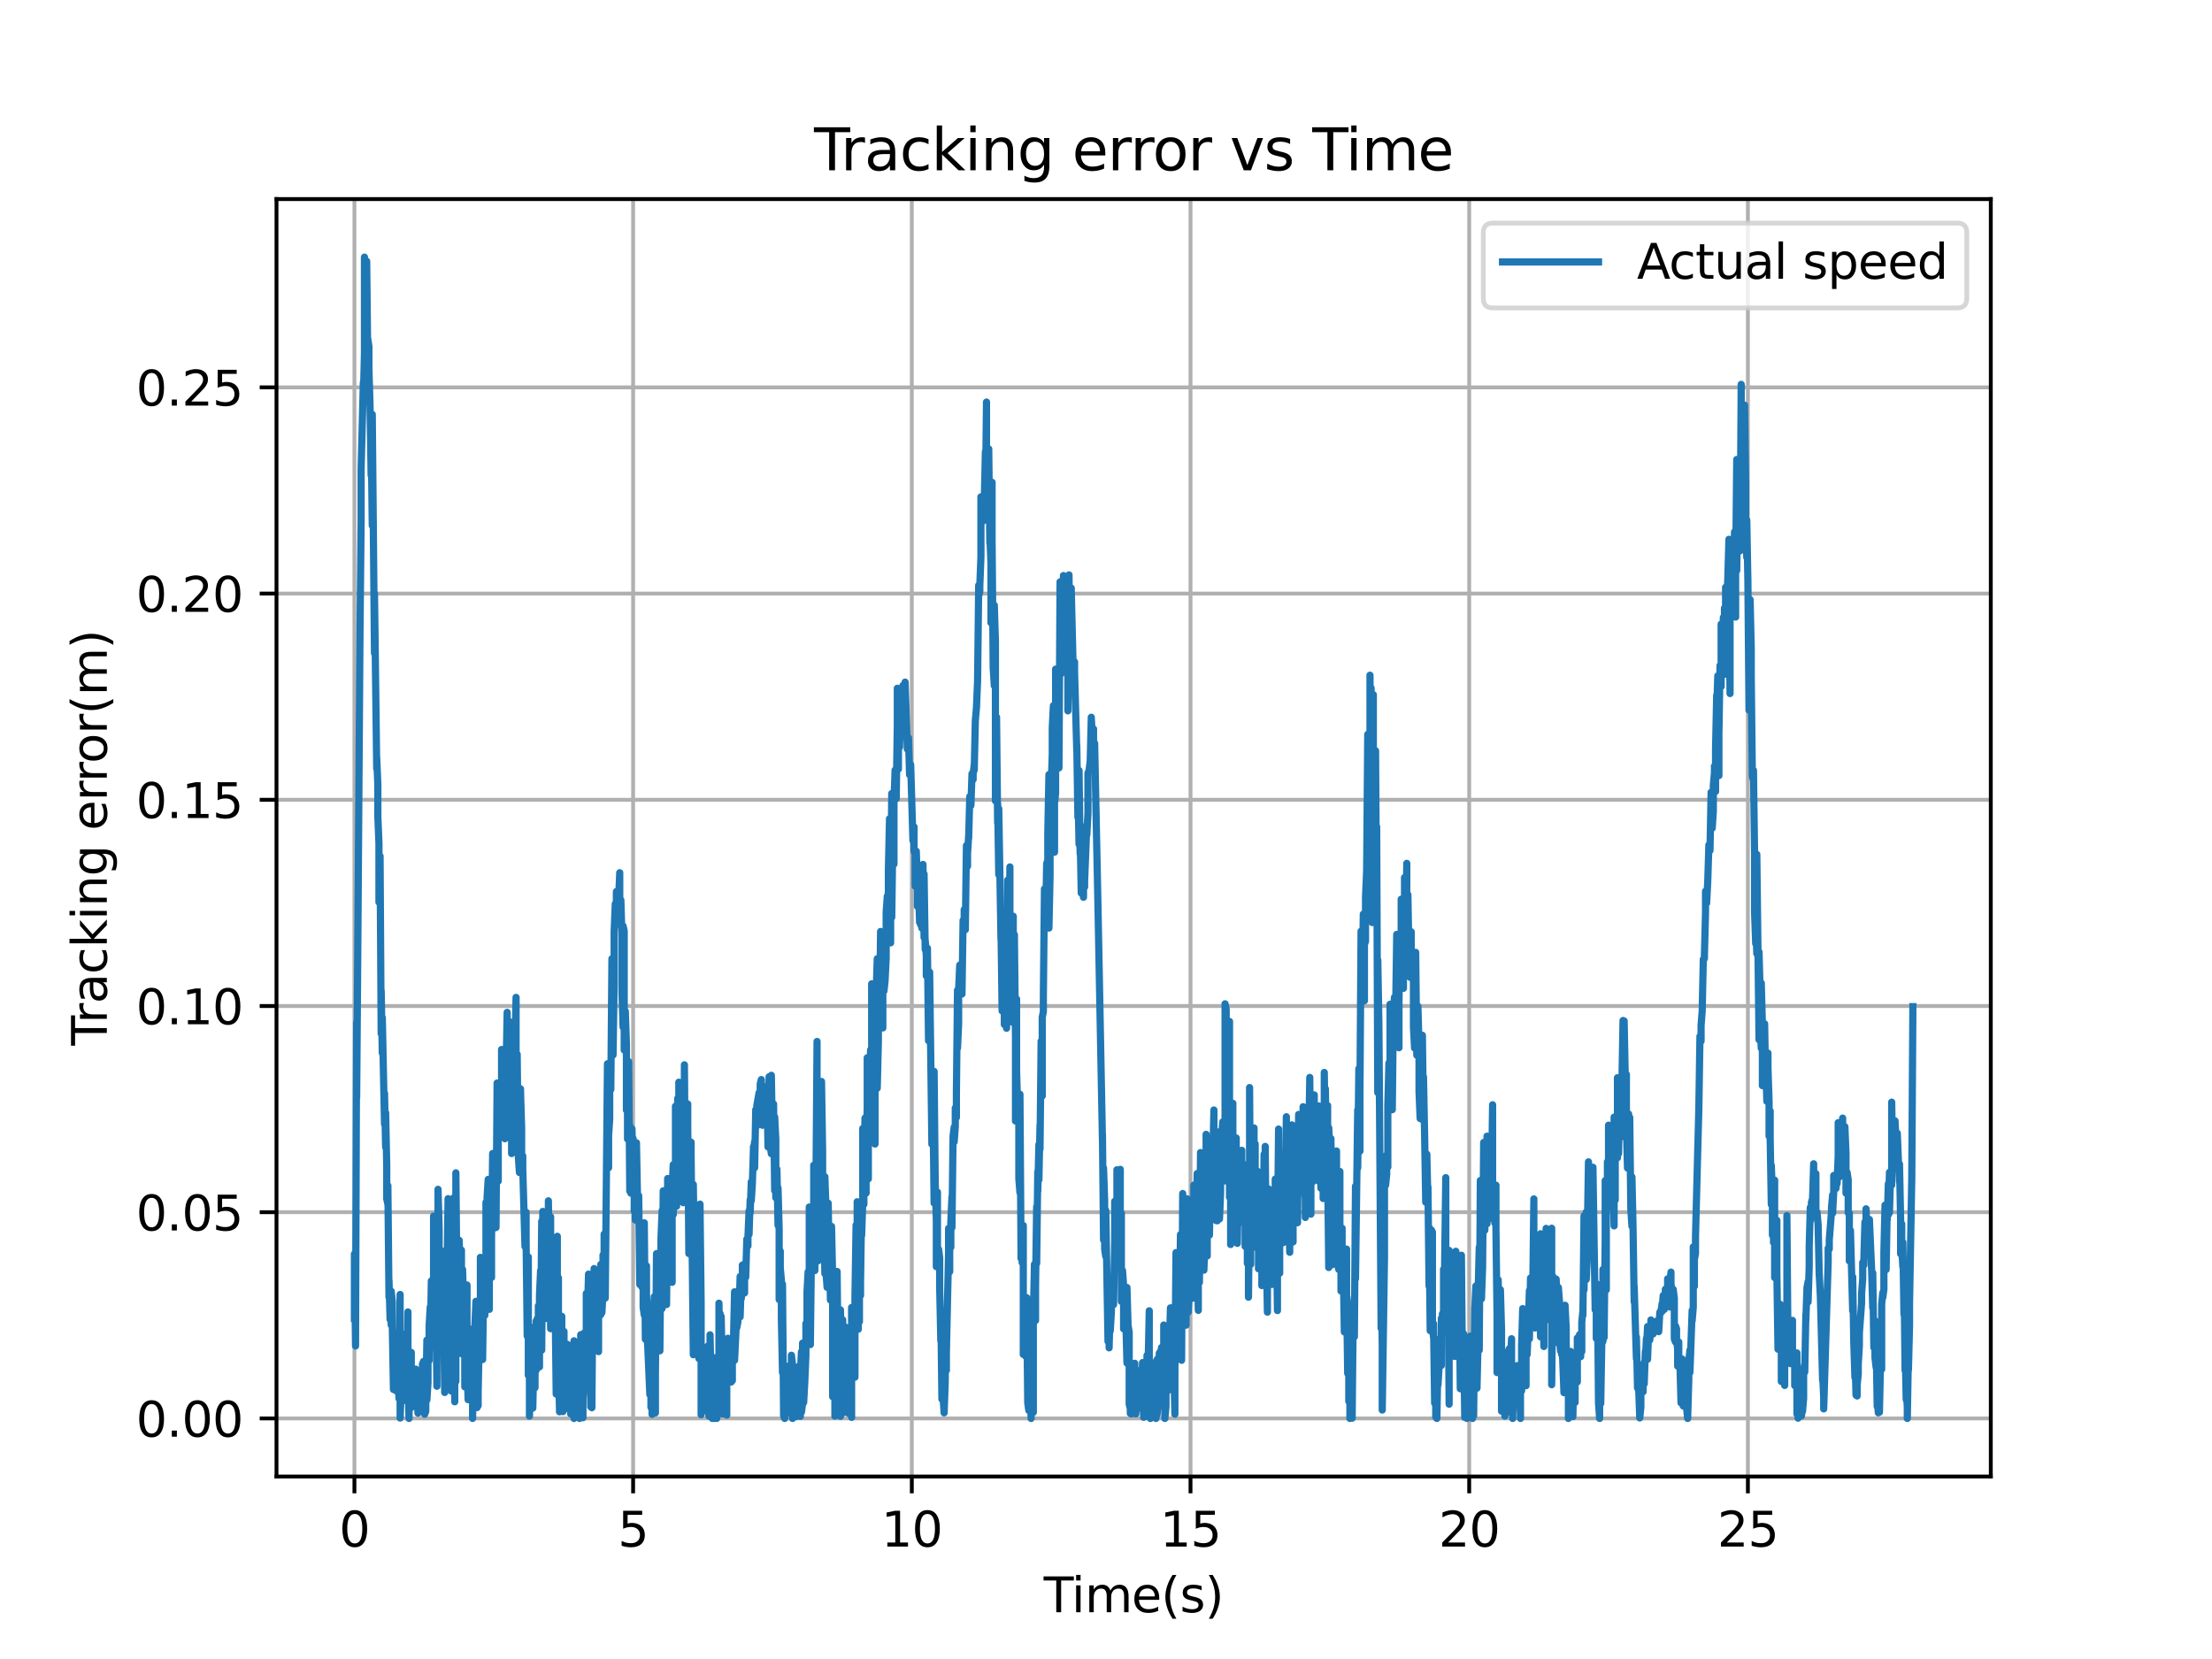 <?xml version="1.0" encoding="utf-8" standalone="no"?>
<!DOCTYPE svg PUBLIC "-//W3C//DTD SVG 1.1//EN"
  "http://www.w3.org/Graphics/SVG/1.1/DTD/svg11.dtd">
<svg xmlns:xlink="http://www.w3.org/1999/xlink" width="460.8pt" height="345.6pt" viewBox="0 0 460.8 345.6" xmlns="http://www.w3.org/2000/svg" version="1.1">
 <defs>
  <style type="text/css">*{stroke-linejoin: round; stroke-linecap: butt}</style>
 </defs>
 <g id="figure_1">
  <g id="patch_1">
   <path d="M 0 345.6 
L 460.8 345.6 
L 460.8 0 
L 0 0 
z
" style="fill: #ffffff"/>
  </g>
  <g id="axes_1">
   <g id="patch_2">
    <path d="M 57.6 307.584 
L 414.72 307.584 
L 414.72 41.472 
L 57.6 41.472 
z
" style="fill: #ffffff"/>
   </g>
   <g id="matplotlib.axis_1">
    <g id="xtick_1">
     <g id="line2d_1">
      <path d="M 73.833 307.584 
L 73.833 41.472 
" clip-path="url(#p2b2d1d8f16)" style="fill: none; stroke: #b0b0b0; stroke-width: 0.8; stroke-linecap: square"/>
     </g>
     <g id="line2d_2">
      <defs>
       <path id="m51b842b9bd" d="M 0 0 
L 0 3.5 
" style="stroke: #000000; stroke-width: 0.8"/>
      </defs>
      <g>
       <use xlink:href="#m51b842b9bd" x="73.833" y="307.584" style="stroke: #000000; stroke-width: 0.8"/>
      </g>
     </g>
     <g id="text_1">
      <!-- 0 -->
      <g transform="translate(70.651 322.182) scale(0.1 -0.1)">
       <defs>
        <path id="DejaVuSans-30" d="M 2034 4250 
Q 1547 4250 1301 3770 
Q 1056 3291 1056 2328 
Q 1056 1369 1301 889 
Q 1547 409 2034 409 
Q 2525 409 2770 889 
Q 3016 1369 3016 2328 
Q 3016 3291 2770 3770 
Q 2525 4250 2034 4250 
z
M 2034 4750 
Q 2819 4750 3233 4129 
Q 3647 3509 3647 2328 
Q 3647 1150 3233 529 
Q 2819 -91 2034 -91 
Q 1250 -91 836 529 
Q 422 1150 422 2328 
Q 422 3509 836 4129 
Q 1250 4750 2034 4750 
z
" transform="scale(0.016)"/>
       </defs>
       <use xlink:href="#DejaVuSans-30"/>
      </g>
     </g>
    </g>
    <g id="xtick_2">
     <g id="line2d_3">
      <path d="M 131.89 307.584 
L 131.89 41.472 
" clip-path="url(#p2b2d1d8f16)" style="fill: none; stroke: #b0b0b0; stroke-width: 0.8; stroke-linecap: square"/>
     </g>
     <g id="line2d_4">
      <g>
       <use xlink:href="#m51b842b9bd" x="131.89" y="307.584" style="stroke: #000000; stroke-width: 0.8"/>
      </g>
     </g>
     <g id="text_2">
      <!-- 5 -->
      <g transform="translate(128.708 322.182) scale(0.1 -0.1)">
       <defs>
        <path id="DejaVuSans-35" d="M 691 4666 
L 3169 4666 
L 3169 4134 
L 1269 4134 
L 1269 2991 
Q 1406 3038 1543 3061 
Q 1681 3084 1819 3084 
Q 2600 3084 3056 2656 
Q 3513 2228 3513 1497 
Q 3513 744 3044 326 
Q 2575 -91 1722 -91 
Q 1428 -91 1123 -41 
Q 819 9 494 109 
L 494 744 
Q 775 591 1075 516 
Q 1375 441 1709 441 
Q 2250 441 2565 725 
Q 2881 1009 2881 1497 
Q 2881 1984 2565 2268 
Q 2250 2553 1709 2553 
Q 1456 2553 1204 2497 
Q 953 2441 691 2322 
L 691 4666 
z
" transform="scale(0.016)"/>
       </defs>
       <use xlink:href="#DejaVuSans-35"/>
      </g>
     </g>
    </g>
    <g id="xtick_3">
     <g id="line2d_5">
      <path d="M 189.947 307.584 
L 189.947 41.472 
" clip-path="url(#p2b2d1d8f16)" style="fill: none; stroke: #b0b0b0; stroke-width: 0.8; stroke-linecap: square"/>
     </g>
     <g id="line2d_6">
      <g>
       <use xlink:href="#m51b842b9bd" x="189.947" y="307.584" style="stroke: #000000; stroke-width: 0.8"/>
      </g>
     </g>
     <g id="text_3">
      <!-- 10 -->
      <g transform="translate(183.584 322.182) scale(0.1 -0.1)">
       <defs>
        <path id="DejaVuSans-31" d="M 794 531 
L 1825 531 
L 1825 4091 
L 703 3866 
L 703 4441 
L 1819 4666 
L 2450 4666 
L 2450 531 
L 3481 531 
L 3481 0 
L 794 0 
L 794 531 
z
" transform="scale(0.016)"/>
       </defs>
       <use xlink:href="#DejaVuSans-31"/>
       <use xlink:href="#DejaVuSans-30" x="63.623"/>
      </g>
     </g>
    </g>
    <g id="xtick_4">
     <g id="line2d_7">
      <path d="M 248.004 307.584 
L 248.004 41.472 
" clip-path="url(#p2b2d1d8f16)" style="fill: none; stroke: #b0b0b0; stroke-width: 0.8; stroke-linecap: square"/>
     </g>
     <g id="line2d_8">
      <g>
       <use xlink:href="#m51b842b9bd" x="248.004" y="307.584" style="stroke: #000000; stroke-width: 0.8"/>
      </g>
     </g>
     <g id="text_4">
      <!-- 15 -->
      <g transform="translate(241.641 322.182) scale(0.1 -0.1)">
       <use xlink:href="#DejaVuSans-31"/>
       <use xlink:href="#DejaVuSans-35" x="63.623"/>
      </g>
     </g>
    </g>
    <g id="xtick_5">
     <g id="line2d_9">
      <path d="M 306.061 307.584 
L 306.061 41.472 
" clip-path="url(#p2b2d1d8f16)" style="fill: none; stroke: #b0b0b0; stroke-width: 0.8; stroke-linecap: square"/>
     </g>
     <g id="line2d_10">
      <g>
       <use xlink:href="#m51b842b9bd" x="306.061" y="307.584" style="stroke: #000000; stroke-width: 0.8"/>
      </g>
     </g>
     <g id="text_5">
      <!-- 20 -->
      <g transform="translate(299.698 322.182) scale(0.1 -0.1)">
       <defs>
        <path id="DejaVuSans-32" d="M 1228 531 
L 3431 531 
L 3431 0 
L 469 0 
L 469 531 
Q 828 903 1448 1529 
Q 2069 2156 2228 2338 
Q 2531 2678 2651 2914 
Q 2772 3150 2772 3378 
Q 2772 3750 2511 3984 
Q 2250 4219 1831 4219 
Q 1534 4219 1204 4116 
Q 875 4013 500 3803 
L 500 4441 
Q 881 4594 1212 4672 
Q 1544 4750 1819 4750 
Q 2544 4750 2975 4387 
Q 3406 4025 3406 3419 
Q 3406 3131 3298 2873 
Q 3191 2616 2906 2266 
Q 2828 2175 2409 1742 
Q 1991 1309 1228 531 
z
" transform="scale(0.016)"/>
       </defs>
       <use xlink:href="#DejaVuSans-32"/>
       <use xlink:href="#DejaVuSans-30" x="63.623"/>
      </g>
     </g>
    </g>
    <g id="xtick_6">
     <g id="line2d_11">
      <path d="M 364.118 307.584 
L 364.118 41.472 
" clip-path="url(#p2b2d1d8f16)" style="fill: none; stroke: #b0b0b0; stroke-width: 0.8; stroke-linecap: square"/>
     </g>
     <g id="line2d_12">
      <g>
       <use xlink:href="#m51b842b9bd" x="364.118" y="307.584" style="stroke: #000000; stroke-width: 0.8"/>
      </g>
     </g>
     <g id="text_6">
      <!-- 25 -->
      <g transform="translate(357.755 322.182) scale(0.1 -0.1)">
       <use xlink:href="#DejaVuSans-32"/>
       <use xlink:href="#DejaVuSans-35" x="63.623"/>
      </g>
     </g>
    </g>
    <g id="text_7">
     <!-- Time(s) -->
     <g transform="translate(217.42 335.861) scale(0.1 -0.1)">
      <defs>
       <path id="DejaVuSans-54" d="M -19 4666 
L 3928 4666 
L 3928 4134 
L 2272 4134 
L 2272 0 
L 1638 0 
L 1638 4134 
L -19 4134 
L -19 4666 
z
" transform="scale(0.016)"/>
       <path id="DejaVuSans-69" d="M 603 3500 
L 1178 3500 
L 1178 0 
L 603 0 
L 603 3500 
z
M 603 4863 
L 1178 4863 
L 1178 4134 
L 603 4134 
L 603 4863 
z
" transform="scale(0.016)"/>
       <path id="DejaVuSans-6d" d="M 3328 2828 
Q 3544 3216 3844 3400 
Q 4144 3584 4550 3584 
Q 5097 3584 5394 3201 
Q 5691 2819 5691 2113 
L 5691 0 
L 5113 0 
L 5113 2094 
Q 5113 2597 4934 2840 
Q 4756 3084 4391 3084 
Q 3944 3084 3684 2787 
Q 3425 2491 3425 1978 
L 3425 0 
L 2847 0 
L 2847 2094 
Q 2847 2600 2669 2842 
Q 2491 3084 2119 3084 
Q 1678 3084 1418 2786 
Q 1159 2488 1159 1978 
L 1159 0 
L 581 0 
L 581 3500 
L 1159 3500 
L 1159 2956 
Q 1356 3278 1631 3431 
Q 1906 3584 2284 3584 
Q 2666 3584 2933 3390 
Q 3200 3197 3328 2828 
z
" transform="scale(0.016)"/>
       <path id="DejaVuSans-65" d="M 3597 1894 
L 3597 1613 
L 953 1613 
Q 991 1019 1311 708 
Q 1631 397 2203 397 
Q 2534 397 2845 478 
Q 3156 559 3463 722 
L 3463 178 
Q 3153 47 2828 -22 
Q 2503 -91 2169 -91 
Q 1331 -91 842 396 
Q 353 884 353 1716 
Q 353 2575 817 3079 
Q 1281 3584 2069 3584 
Q 2775 3584 3186 3129 
Q 3597 2675 3597 1894 
z
M 3022 2063 
Q 3016 2534 2758 2815 
Q 2500 3097 2075 3097 
Q 1594 3097 1305 2825 
Q 1016 2553 972 2059 
L 3022 2063 
z
" transform="scale(0.016)"/>
       <path id="DejaVuSans-28" d="M 1984 4856 
Q 1566 4138 1362 3434 
Q 1159 2731 1159 2009 
Q 1159 1288 1364 580 
Q 1569 -128 1984 -844 
L 1484 -844 
Q 1016 -109 783 600 
Q 550 1309 550 2009 
Q 550 2706 781 3412 
Q 1013 4119 1484 4856 
L 1984 4856 
z
" transform="scale(0.016)"/>
       <path id="DejaVuSans-73" d="M 2834 3397 
L 2834 2853 
Q 2591 2978 2328 3040 
Q 2066 3103 1784 3103 
Q 1356 3103 1142 2972 
Q 928 2841 928 2578 
Q 928 2378 1081 2264 
Q 1234 2150 1697 2047 
L 1894 2003 
Q 2506 1872 2764 1633 
Q 3022 1394 3022 966 
Q 3022 478 2636 193 
Q 2250 -91 1575 -91 
Q 1294 -91 989 -36 
Q 684 19 347 128 
L 347 722 
Q 666 556 975 473 
Q 1284 391 1588 391 
Q 1994 391 2212 530 
Q 2431 669 2431 922 
Q 2431 1156 2273 1281 
Q 2116 1406 1581 1522 
L 1381 1569 
Q 847 1681 609 1914 
Q 372 2147 372 2553 
Q 372 3047 722 3315 
Q 1072 3584 1716 3584 
Q 2034 3584 2315 3537 
Q 2597 3491 2834 3397 
z
" transform="scale(0.016)"/>
       <path id="DejaVuSans-29" d="M 513 4856 
L 1013 4856 
Q 1481 4119 1714 3412 
Q 1947 2706 1947 2009 
Q 1947 1309 1714 600 
Q 1481 -109 1013 -844 
L 513 -844 
Q 928 -128 1133 580 
Q 1338 1288 1338 2009 
Q 1338 2731 1133 3434 
Q 928 4138 513 4856 
z
" transform="scale(0.016)"/>
      </defs>
      <use xlink:href="#DejaVuSans-54"/>
      <use xlink:href="#DejaVuSans-69" x="57.959"/>
      <use xlink:href="#DejaVuSans-6d" x="85.742"/>
      <use xlink:href="#DejaVuSans-65" x="183.154"/>
      <use xlink:href="#DejaVuSans-28" x="244.678"/>
      <use xlink:href="#DejaVuSans-73" x="283.691"/>
      <use xlink:href="#DejaVuSans-29" x="335.791"/>
     </g>
    </g>
   </g>
   <g id="matplotlib.axis_2">
    <g id="ytick_1">
     <g id="line2d_13">
      <path d="M 57.6 295.488 
L 414.72 295.488 
" clip-path="url(#p2b2d1d8f16)" style="fill: none; stroke: #b0b0b0; stroke-width: 0.8; stroke-linecap: square"/>
     </g>
     <g id="line2d_14">
      <defs>
       <path id="md1468520e0" d="M 0 0 
L -3.5 0 
" style="stroke: #000000; stroke-width: 0.8"/>
      </defs>
      <g>
       <use xlink:href="#md1468520e0" x="57.6" y="295.488" style="stroke: #000000; stroke-width: 0.8"/>
      </g>
     </g>
     <g id="text_8">
      <!-- 0.00 -->
      <g transform="translate(28.334 299.287) scale(0.1 -0.1)">
       <defs>
        <path id="DejaVuSans-2e" d="M 684 794 
L 1344 794 
L 1344 0 
L 684 0 
L 684 794 
z
" transform="scale(0.016)"/>
       </defs>
       <use xlink:href="#DejaVuSans-30"/>
       <use xlink:href="#DejaVuSans-2e" x="63.623"/>
       <use xlink:href="#DejaVuSans-30" x="95.41"/>
       <use xlink:href="#DejaVuSans-30" x="159.033"/>
      </g>
     </g>
    </g>
    <g id="ytick_2">
     <g id="line2d_15">
      <path d="M 57.6 252.529 
L 414.72 252.529 
" clip-path="url(#p2b2d1d8f16)" style="fill: none; stroke: #b0b0b0; stroke-width: 0.8; stroke-linecap: square"/>
     </g>
     <g id="line2d_16">
      <g>
       <use xlink:href="#md1468520e0" x="57.6" y="252.529" style="stroke: #000000; stroke-width: 0.8"/>
      </g>
     </g>
     <g id="text_9">
      <!-- 0.05 -->
      <g transform="translate(28.334 256.329) scale(0.1 -0.1)">
       <use xlink:href="#DejaVuSans-30"/>
       <use xlink:href="#DejaVuSans-2e" x="63.623"/>
       <use xlink:href="#DejaVuSans-30" x="95.41"/>
       <use xlink:href="#DejaVuSans-35" x="159.033"/>
      </g>
     </g>
    </g>
    <g id="ytick_3">
     <g id="line2d_17">
      <path d="M 57.6 209.571 
L 414.72 209.571 
" clip-path="url(#p2b2d1d8f16)" style="fill: none; stroke: #b0b0b0; stroke-width: 0.8; stroke-linecap: square"/>
     </g>
     <g id="line2d_18">
      <g>
       <use xlink:href="#md1468520e0" x="57.6" y="209.571" style="stroke: #000000; stroke-width: 0.8"/>
      </g>
     </g>
     <g id="text_10">
      <!-- 0.10 -->
      <g transform="translate(28.334 213.37) scale(0.1 -0.1)">
       <use xlink:href="#DejaVuSans-30"/>
       <use xlink:href="#DejaVuSans-2e" x="63.623"/>
       <use xlink:href="#DejaVuSans-31" x="95.41"/>
       <use xlink:href="#DejaVuSans-30" x="159.033"/>
      </g>
     </g>
    </g>
    <g id="ytick_4">
     <g id="line2d_19">
      <path d="M 57.6 166.612 
L 414.72 166.612 
" clip-path="url(#p2b2d1d8f16)" style="fill: none; stroke: #b0b0b0; stroke-width: 0.8; stroke-linecap: square"/>
     </g>
     <g id="line2d_20">
      <g>
       <use xlink:href="#md1468520e0" x="57.6" y="166.612" style="stroke: #000000; stroke-width: 0.8"/>
      </g>
     </g>
     <g id="text_11">
      <!-- 0.15 -->
      <g transform="translate(28.334 170.411) scale(0.1 -0.1)">
       <use xlink:href="#DejaVuSans-30"/>
       <use xlink:href="#DejaVuSans-2e" x="63.623"/>
       <use xlink:href="#DejaVuSans-31" x="95.41"/>
       <use xlink:href="#DejaVuSans-35" x="159.033"/>
      </g>
     </g>
    </g>
    <g id="ytick_5">
     <g id="line2d_21">
      <path d="M 57.6 123.653 
L 414.72 123.653 
" clip-path="url(#p2b2d1d8f16)" style="fill: none; stroke: #b0b0b0; stroke-width: 0.8; stroke-linecap: square"/>
     </g>
     <g id="line2d_22">
      <g>
       <use xlink:href="#md1468520e0" x="57.6" y="123.653" style="stroke: #000000; stroke-width: 0.8"/>
      </g>
     </g>
     <g id="text_12">
      <!-- 0.20 -->
      <g transform="translate(28.334 127.453) scale(0.1 -0.1)">
       <use xlink:href="#DejaVuSans-30"/>
       <use xlink:href="#DejaVuSans-2e" x="63.623"/>
       <use xlink:href="#DejaVuSans-32" x="95.41"/>
       <use xlink:href="#DejaVuSans-30" x="159.033"/>
      </g>
     </g>
    </g>
    <g id="ytick_6">
     <g id="line2d_23">
      <path d="M 57.6 80.695 
L 414.72 80.695 
" clip-path="url(#p2b2d1d8f16)" style="fill: none; stroke: #b0b0b0; stroke-width: 0.8; stroke-linecap: square"/>
     </g>
     <g id="line2d_24">
      <g>
       <use xlink:href="#md1468520e0" x="57.6" y="80.695" style="stroke: #000000; stroke-width: 0.8"/>
      </g>
     </g>
     <g id="text_13">
      <!-- 0.25 -->
      <g transform="translate(28.334 84.494) scale(0.1 -0.1)">
       <use xlink:href="#DejaVuSans-30"/>
       <use xlink:href="#DejaVuSans-2e" x="63.623"/>
       <use xlink:href="#DejaVuSans-32" x="95.41"/>
       <use xlink:href="#DejaVuSans-35" x="159.033"/>
      </g>
     </g>
    </g>
    <g id="text_14">
     <!-- Tracking error(m) -->
     <g transform="translate(22.255 217.804) rotate(-90) scale(0.1 -0.1)">
      <defs>
       <path id="DejaVuSans-72" d="M 2631 2963 
Q 2534 3019 2420 3045 
Q 2306 3072 2169 3072 
Q 1681 3072 1420 2755 
Q 1159 2438 1159 1844 
L 1159 0 
L 581 0 
L 581 3500 
L 1159 3500 
L 1159 2956 
Q 1341 3275 1631 3429 
Q 1922 3584 2338 3584 
Q 2397 3584 2469 3576 
Q 2541 3569 2628 3553 
L 2631 2963 
z
" transform="scale(0.016)"/>
       <path id="DejaVuSans-61" d="M 2194 1759 
Q 1497 1759 1228 1600 
Q 959 1441 959 1056 
Q 959 750 1161 570 
Q 1363 391 1709 391 
Q 2188 391 2477 730 
Q 2766 1069 2766 1631 
L 2766 1759 
L 2194 1759 
z
M 3341 1997 
L 3341 0 
L 2766 0 
L 2766 531 
Q 2569 213 2275 61 
Q 1981 -91 1556 -91 
Q 1019 -91 701 211 
Q 384 513 384 1019 
Q 384 1609 779 1909 
Q 1175 2209 1959 2209 
L 2766 2209 
L 2766 2266 
Q 2766 2663 2505 2880 
Q 2244 3097 1772 3097 
Q 1472 3097 1187 3025 
Q 903 2953 641 2809 
L 641 3341 
Q 956 3463 1253 3523 
Q 1550 3584 1831 3584 
Q 2591 3584 2966 3190 
Q 3341 2797 3341 1997 
z
" transform="scale(0.016)"/>
       <path id="DejaVuSans-63" d="M 3122 3366 
L 3122 2828 
Q 2878 2963 2633 3030 
Q 2388 3097 2138 3097 
Q 1578 3097 1268 2742 
Q 959 2388 959 1747 
Q 959 1106 1268 751 
Q 1578 397 2138 397 
Q 2388 397 2633 464 
Q 2878 531 3122 666 
L 3122 134 
Q 2881 22 2623 -34 
Q 2366 -91 2075 -91 
Q 1284 -91 818 406 
Q 353 903 353 1747 
Q 353 2603 823 3093 
Q 1294 3584 2113 3584 
Q 2378 3584 2631 3529 
Q 2884 3475 3122 3366 
z
" transform="scale(0.016)"/>
       <path id="DejaVuSans-6b" d="M 581 4863 
L 1159 4863 
L 1159 1991 
L 2875 3500 
L 3609 3500 
L 1753 1863 
L 3688 0 
L 2938 0 
L 1159 1709 
L 1159 0 
L 581 0 
L 581 4863 
z
" transform="scale(0.016)"/>
       <path id="DejaVuSans-6e" d="M 3513 2113 
L 3513 0 
L 2938 0 
L 2938 2094 
Q 2938 2591 2744 2837 
Q 2550 3084 2163 3084 
Q 1697 3084 1428 2787 
Q 1159 2491 1159 1978 
L 1159 0 
L 581 0 
L 581 3500 
L 1159 3500 
L 1159 2956 
Q 1366 3272 1645 3428 
Q 1925 3584 2291 3584 
Q 2894 3584 3203 3211 
Q 3513 2838 3513 2113 
z
" transform="scale(0.016)"/>
       <path id="DejaVuSans-67" d="M 2906 1791 
Q 2906 2416 2648 2759 
Q 2391 3103 1925 3103 
Q 1463 3103 1205 2759 
Q 947 2416 947 1791 
Q 947 1169 1205 825 
Q 1463 481 1925 481 
Q 2391 481 2648 825 
Q 2906 1169 2906 1791 
z
M 3481 434 
Q 3481 -459 3084 -895 
Q 2688 -1331 1869 -1331 
Q 1566 -1331 1297 -1286 
Q 1028 -1241 775 -1147 
L 775 -588 
Q 1028 -725 1275 -790 
Q 1522 -856 1778 -856 
Q 2344 -856 2625 -561 
Q 2906 -266 2906 331 
L 2906 616 
Q 2728 306 2450 153 
Q 2172 0 1784 0 
Q 1141 0 747 490 
Q 353 981 353 1791 
Q 353 2603 747 3093 
Q 1141 3584 1784 3584 
Q 2172 3584 2450 3431 
Q 2728 3278 2906 2969 
L 2906 3500 
L 3481 3500 
L 3481 434 
z
" transform="scale(0.016)"/>
       <path id="DejaVuSans-20" transform="scale(0.016)"/>
       <path id="DejaVuSans-6f" d="M 1959 3097 
Q 1497 3097 1228 2736 
Q 959 2375 959 1747 
Q 959 1119 1226 758 
Q 1494 397 1959 397 
Q 2419 397 2687 759 
Q 2956 1122 2956 1747 
Q 2956 2369 2687 2733 
Q 2419 3097 1959 3097 
z
M 1959 3584 
Q 2709 3584 3137 3096 
Q 3566 2609 3566 1747 
Q 3566 888 3137 398 
Q 2709 -91 1959 -91 
Q 1206 -91 779 398 
Q 353 888 353 1747 
Q 353 2609 779 3096 
Q 1206 3584 1959 3584 
z
" transform="scale(0.016)"/>
      </defs>
      <use xlink:href="#DejaVuSans-54"/>
      <use xlink:href="#DejaVuSans-72" x="46.334"/>
      <use xlink:href="#DejaVuSans-61" x="87.447"/>
      <use xlink:href="#DejaVuSans-63" x="148.727"/>
      <use xlink:href="#DejaVuSans-6b" x="203.707"/>
      <use xlink:href="#DejaVuSans-69" x="261.617"/>
      <use xlink:href="#DejaVuSans-6e" x="289.4"/>
      <use xlink:href="#DejaVuSans-67" x="352.779"/>
      <use xlink:href="#DejaVuSans-20" x="416.256"/>
      <use xlink:href="#DejaVuSans-65" x="448.043"/>
      <use xlink:href="#DejaVuSans-72" x="509.566"/>
      <use xlink:href="#DejaVuSans-72" x="548.93"/>
      <use xlink:href="#DejaVuSans-6f" x="587.793"/>
      <use xlink:href="#DejaVuSans-72" x="648.975"/>
      <use xlink:href="#DejaVuSans-28" x="690.088"/>
      <use xlink:href="#DejaVuSans-6d" x="729.102"/>
      <use xlink:href="#DejaVuSans-29" x="826.514"/>
     </g>
    </g>
   </g>
   <g id="line2d_25">
    <path d="M 73.833 274.665 
L 73.833 261.221 
L 74.065 280.391 
L 74.065 280.207 
L 74.297 213.049 
L 74.297 228.668 
L 74.529 198.638 
L 74.994 131.611 
L 75.226 108.711 
L 75.226 97.719 
L 75.691 79.676 
L 75.691 83.07 
L 75.923 73.527 
L 75.923 53.568 
L 76.155 58.325 
L 76.387 74.855 
L 76.387 54.415 
L 76.619 75.541 
L 76.619 70.604 
L 76.852 72.162 
L 76.852 76.846 
L 77.084 84.462 
L 77.316 99.066 
L 77.316 90.319 
L 77.548 109.455 
L 77.548 86.321 
L 78.013 136.06 
L 78.013 123.606 
L 78.477 160.13 
L 78.477 157.88 
L 78.71 163.416 
L 78.71 170.06 
L 78.942 175.671 
L 78.942 187.948 
L 79.174 187.138 
L 79.174 178.341 
L 79.406 215.345 
L 79.406 206.388 
L 79.638 219.376 
L 79.638 211.951 
L 80.103 234.195 
L 80.103 227.728 
L 80.335 238.954 
L 80.335 231.784 
L 80.567 242.98 
L 80.567 249.758 
L 80.8 250.843 
L 80.8 246.981 
L 81.032 270.219 
L 81.032 266.689 
L 81.264 274.877 
L 81.264 268.769 
L 81.496 276.026 
L 81.496 268.992 
L 81.728 271.184 
L 81.728 276.383 
L 81.961 289.447 
L 82.193 288.25 
L 82.193 286.056 
L 82.425 289.68 
L 82.425 288.97 
L 82.657 288.54 
L 82.657 289.172 
L 82.89 285.361 
L 82.89 287.604 
L 83.122 291.347 
L 83.122 286.492 
L 83.354 269.661 
L 83.354 295.406 
L 83.586 289.26 
L 83.586 285.936 
L 83.819 278.469 
L 83.819 282.987 
L 84.051 277.948 
L 84.283 280.517 
L 84.283 285.503 
L 84.515 278.059 
L 84.515 291.769 
L 84.747 283.709 
L 84.747 291.336 
L 84.98 273.296 
L 84.98 287.171 
L 85.212 295.488 
L 85.212 292.322 
L 85.444 284.005 
L 85.444 292.029 
L 85.676 281.722 
L 85.676 293.218 
L 85.909 291.897 
L 86.141 286.559 
L 86.141 292.547 
L 86.373 286.883 
L 86.373 291.466 
L 86.605 292.709 
L 86.605 285.213 
L 86.837 291.205 
L 86.837 289.089 
L 87.07 294.381 
L 87.302 286.395 
L 87.534 291.088 
L 87.534 290.135 
L 87.766 288.689 
L 87.766 291.277 
L 87.999 291.957 
L 87.999 284.187 
L 88.231 283.605 
L 88.231 285.178 
L 88.463 290.806 
L 88.463 294.614 
L 88.695 294.021 
L 88.695 292.801 
L 88.928 279.171 
L 88.928 291.648 
L 89.16 287.999 
L 89.16 282.356 
L 89.392 283.436 
L 89.392 276.197 
L 89.624 272.261 
L 89.624 280.968 
L 89.856 266.831 
L 90.089 273.097 
L 90.089 277.847 
L 90.321 273.522 
L 90.321 253.334 
L 90.553 279 
L 90.553 264.229 
L 90.785 278.622 
L 90.785 270.886 
L 91.018 288.784 
L 91.018 255.135 
L 91.25 281.754 
L 91.25 247.757 
L 91.482 255.933 
L 91.482 274.828 
L 91.714 271.833 
L 91.714 279.97 
L 91.947 276.579 
L 91.947 270.011 
L 92.179 271.876 
L 92.179 260.64 
L 92.643 290.082 
L 92.643 276.011 
L 92.875 283.338 
L 93.34 249.705 
L 93.572 266.654 
L 93.572 259.038 
L 93.804 258.393 
L 93.804 274.808 
L 94.037 289.793 
L 94.037 278.552 
L 94.269 262.78 
L 94.269 253.541 
L 94.501 276.954 
L 94.501 249.539 
L 94.733 292.021 
L 94.733 265.272 
L 94.965 287.753 
L 94.965 244.324 
L 95.198 268.208 
L 95.198 263.515 
L 95.43 279.802 
L 95.662 258.383 
L 95.894 267.722 
L 95.894 274.785 
L 96.127 260.423 
L 96.127 282.003 
L 96.359 281.488 
L 96.359 264.456 
L 96.823 279.437 
L 96.823 288.907 
L 97.056 283.074 
L 97.056 284.997 
L 97.288 267.682 
L 97.288 283.865 
L 97.52 291.578 
L 97.52 276.601 
L 97.752 281.295 
L 97.752 283.721 
L 97.984 289.591 
L 97.984 279.854 
L 98.217 286.632 
L 98.217 285.532 
L 98.449 286.754 
L 98.449 295.488 
L 98.681 280.726 
L 98.681 289.352 
L 98.913 288.9 
L 98.913 276.509 
L 99.146 271.082 
L 99.146 287.992 
L 99.378 293.228 
L 99.378 286.191 
L 99.61 292.825 
L 99.61 289.766 
L 99.842 278.852 
L 99.842 279.684 
L 100.074 274.979 
L 100.074 261.931 
L 100.307 265.959 
L 100.307 275.813 
L 100.539 278.944 
L 100.539 283.216 
L 100.771 266.414 
L 101.003 268.61 
L 101.003 274.004 
L 101.236 266.274 
L 101.236 250.46 
L 101.468 261.074 
L 101.468 249.355 
L 101.7 245.686 
L 101.7 246.324 
L 101.932 272.769 
L 101.932 266.295 
L 102.165 253.112 
L 102.397 266.124 
L 102.397 257.828 
L 102.629 240.291 
L 102.629 251.531 
L 102.861 255.872 
L 102.861 248.644 
L 103.326 239.991 
L 103.326 255.717 
L 103.558 225.614 
L 103.79 246.049 
L 103.79 230.799 
L 104.022 234.943 
L 104.022 225.668 
L 104.255 230.797 
L 104.255 228.552 
L 104.487 225.402 
L 104.487 218.629 
L 104.719 232.939 
L 104.719 232.002 
L 104.951 223.136 
L 104.951 229.374 
L 105.183 237.221 
L 105.183 219.929 
L 105.416 218.241 
L 105.416 223.658 
L 105.648 210.89 
L 105.648 220.712 
L 105.88 222.454 
L 105.88 222.453 
L 106.112 212.807 
L 106.112 224.702 
L 106.345 232.019 
L 106.345 217.308 
L 106.577 231.116 
L 106.577 240.305 
L 106.809 214.308 
L 106.809 216.369 
L 107.041 230.776 
L 107.506 207.769 
L 107.506 218.988 
L 107.738 234.568 
L 107.738 219.628 
L 107.97 240.806 
L 108.202 244.258 
L 108.202 240.852 
L 108.435 226.821 
L 108.435 227.346 
L 108.667 234.978 
L 108.667 242.781 
L 108.899 240.808 
L 108.899 243.355 
L 109.364 259.685 
L 109.364 257.449 
L 109.596 252.528 
L 109.596 258.376 
L 109.828 278.318 
L 109.828 264.638 
L 110.06 261.849 
L 110.06 286.504 
L 110.293 276.265 
L 110.293 295.003 
L 110.525 285.084 
L 110.525 288.258 
L 110.757 285.852 
L 110.757 290.67 
L 110.989 284.95 
L 110.989 293.337 
L 111.221 282.345 
L 111.454 289.079 
L 111.454 287.039 
L 111.686 275.204 
L 111.686 285.467 
L 111.918 280.991 
L 111.918 274.694 
L 112.15 276.924 
L 112.15 272.032 
L 112.383 284.751 
L 112.383 269.859 
L 112.615 264.653 
L 112.615 279.914 
L 112.847 254.423 
L 112.847 281.264 
L 113.079 252.367 
L 113.079 273.179 
L 113.311 255.275 
L 113.311 259.394 
L 113.544 263.804 
L 113.544 260.127 
L 113.776 269.56 
L 113.776 274.663 
L 114.008 272.84 
L 114.008 252.972 
L 114.24 270.275 
L 114.24 250.151 
L 114.473 270.46 
L 114.473 266.28 
L 114.705 253.48 
L 114.705 276.789 
L 114.937 265.855 
L 114.937 268.386 
L 115.169 271.178 
L 115.169 265.033 
L 115.402 273.583 
L 115.402 271.272 
L 115.634 261.662 
L 115.634 270.878 
L 115.866 290.411 
L 115.866 288.237 
L 116.098 257.543 
L 116.098 287.816 
L 116.33 266.17 
L 116.33 284.372 
L 116.563 294.106 
L 116.563 287.919 
L 116.795 284.178 
L 116.795 277.294 
L 117.027 274.208 
L 117.027 278.529 
L 117.259 285.102 
L 117.259 294.068 
L 117.492 277.367 
L 117.492 290.356 
L 117.724 293.496 
L 117.724 286.864 
L 117.956 287.981 
L 117.956 286.89 
L 118.188 280.054 
L 118.188 283.555 
L 118.42 288.522 
L 118.42 284.56 
L 118.653 289.02 
L 118.653 282.906 
L 118.885 294.532 
L 118.885 293.889 
L 119.117 286.846 
L 119.117 283.449 
L 119.349 284.723 
L 119.349 282.348 
L 119.582 279.315 
L 119.582 295.488 
L 119.814 283.236 
L 120.046 293.961 
L 120.278 292.763 
L 120.278 290.94 
L 120.511 292.618 
L 120.511 290.372 
L 120.743 295.488 
L 120.743 295.488 
L 120.975 278.036 
L 120.975 294.989 
L 121.207 285.808 
L 121.207 278.661 
L 121.439 295.333 
L 121.439 291.525 
L 121.672 287.33 
L 121.672 277.705 
L 121.904 287.696 
L 121.904 287.667 
L 122.136 281.347 
L 122.136 269.446 
L 122.368 271.222 
L 122.368 273.939 
L 122.601 265.421 
L 122.601 268.316 
L 122.833 282.432 
L 122.833 274.418 
L 123.065 293.06 
L 123.065 279.984 
L 123.297 274.643 
L 123.297 293.257 
L 123.529 266.198 
L 123.762 278.638 
L 123.762 264.268 
L 123.994 273.36 
L 123.994 269.199 
L 124.226 271.071 
L 124.226 277.668 
L 124.458 276.267 
L 124.458 280.135 
L 124.691 281.569 
L 124.691 273.346 
L 124.923 271.745 
L 124.923 274.091 
L 125.155 273.856 
L 125.155 263.4 
L 125.387 264.058 
L 125.387 273.419 
L 125.62 269.214 
L 125.62 261.431 
L 125.852 269.317 
L 125.852 257.095 
L 126.084 261.215 
L 126.084 270.422 
L 126.548 221.598 
L 126.548 241.115 
L 126.781 243.258 
L 126.781 236.523 
L 127.013 233.11 
L 127.013 227.427 
L 127.245 226.459 
L 127.245 226.955 
L 127.477 199.722 
L 127.477 212.838 
L 127.71 204.282 
L 127.71 219.778 
L 127.942 204.685 
L 127.942 194.005 
L 128.174 188.276 
L 128.174 192.788 
L 128.406 189.609 
L 128.406 185.727 
L 128.639 192.288 
L 128.639 186.93 
L 128.871 186.733 
L 128.871 187.332 
L 129.103 181.8 
L 129.103 189.211 
L 129.335 190.737 
L 129.335 187.485 
L 129.567 194.941 
L 129.567 206.693 
L 129.8 213.979 
L 129.8 192.905 
L 130.032 193.95 
L 130.032 218.748 
L 130.264 218.268 
L 130.264 210.669 
L 130.496 217.645 
L 130.496 231.268 
L 130.729 229.441 
L 130.729 237.289 
L 130.961 234.834 
L 130.961 221.154 
L 131.193 248.118 
L 131.193 234.402 
L 131.425 248.563 
L 131.425 237.376 
L 131.657 246.04 
L 131.657 235.169 
L 131.89 245.105 
L 131.89 237.178 
L 132.122 243.744 
L 132.122 252.302 
L 132.354 249.482 
L 132.354 254.159 
L 132.586 252.445 
L 132.586 238.069 
L 132.819 250.366 
L 133.051 250.455 
L 133.051 249.068 
L 133.283 267.598 
L 133.283 264.816 
L 133.515 260.182 
L 133.515 257.415 
L 133.748 260.949 
L 133.748 268.137 
L 133.98 258.141 
L 133.98 272.348 
L 134.212 273.947 
L 134.212 254.732 
L 134.444 279.012 
L 134.444 270.544 
L 134.676 263.699 
L 134.676 269.692 
L 134.909 273.723 
L 134.909 279.786 
L 135.373 290.512 
L 135.373 282.14 
L 135.605 280.525 
L 135.605 293.164 
L 135.838 293.058 
L 135.838 294.641 
L 136.07 289.183 
L 136.07 278.263 
L 136.302 270.108 
L 136.534 294.344 
L 136.534 286.383 
L 136.766 261.147 
L 136.766 277.96 
L 136.999 271.156 
L 136.999 272.271 
L 137.231 273.332 
L 137.231 267.139 
L 137.463 266.627 
L 137.463 281.403 
L 137.695 257.978 
L 137.928 252.194 
L 137.928 272.591 
L 138.16 248.076 
L 138.16 269.906 
L 138.392 263.181 
L 138.392 251 
L 138.624 253.281 
L 138.624 263.495 
L 138.857 261.82 
L 138.857 271.761 
L 139.089 245.506 
L 139.089 246.318 
L 139.553 260.344 
L 139.553 251.546 
L 139.785 251.511 
L 139.785 250.295 
L 140.018 267.128 
L 140.018 247.175 
L 140.25 242.619 
L 140.25 253.019 
L 140.482 243.793 
L 140.482 249.777 
L 140.714 251.065 
L 140.714 230.447 
L 140.947 244.012 
L 140.947 251.27 
L 141.179 228.824 
L 141.179 243.322 
L 141.411 246.301 
L 141.411 225.443 
L 141.643 248.601 
L 141.643 232.846 
L 141.875 246.542 
L 142.108 228.21 
L 142.34 235.59 
L 142.34 250.541 
L 142.572 235.896 
L 142.572 221.816 
L 142.804 249.666 
L 142.804 240.223 
L 143.037 238.892 
L 143.037 237.001 
L 143.269 229.973 
L 143.269 234.548 
L 143.501 261.145 
L 143.733 244.233 
L 143.733 246.646 
L 143.966 237.932 
L 143.966 240.402 
L 144.43 282.22 
L 144.43 246.751 
L 144.662 262.711 
L 144.662 262.672 
L 144.894 260.908 
L 144.894 269.195 
L 145.127 273.666 
L 145.127 279.437 
L 145.359 279.479 
L 145.359 273.523 
L 145.591 283.006 
L 145.591 274.531 
L 145.823 268.98 
L 145.823 250.843 
L 146.056 271.506 
L 146.056 294.722 
L 146.288 283.384 
L 146.288 292.654 
L 146.52 288.428 
L 146.52 291.815 
L 146.752 284.486 
L 146.752 285.792 
L 146.985 292.588 
L 146.985 282.844 
L 147.217 286.146 
L 147.217 293.96 
L 147.449 280.41 
L 147.449 288.305 
L 147.681 295.014 
L 147.681 281.09 
L 147.913 288.816 
L 147.913 278.063 
L 148.146 288.732 
L 148.146 288.083 
L 148.378 290.326 
L 148.378 295.488 
L 148.61 290.517 
L 148.61 291.969 
L 148.842 295.488 
L 148.842 282.84 
L 149.075 290.984 
L 149.075 284.331 
L 149.307 295.488 
L 149.307 295.488 
L 149.771 286.498 
L 149.771 271.475 
L 150.003 292.366 
L 150.003 273.634 
L 150.236 282.635 
L 150.236 274.25 
L 150.468 285.516 
L 150.468 294.552 
L 150.7 284.833 
L 150.932 282.321 
L 150.932 289.689 
L 151.165 290.181 
L 151.165 280.701 
L 151.397 294.808 
L 151.397 284.943 
L 151.629 283.698 
L 151.629 278.784 
L 151.861 285.401 
L 151.861 284.168 
L 152.094 287.842 
L 152.094 281.882 
L 152.326 287.899 
L 152.326 284.055 
L 152.558 287.609 
L 152.558 278.923 
L 152.79 282.003 
L 152.79 279.427 
L 153.022 269.1 
L 153.022 283.369 
L 153.487 273.897 
L 153.487 276.577 
L 153.719 275.382 
L 153.719 273.849 
L 153.951 272.393 
L 153.951 273.447 
L 154.184 265.92 
L 154.184 274.326 
L 154.416 267.064 
L 154.416 270.535 
L 154.648 268.787 
L 154.648 263.546 
L 154.88 265.691 
L 154.88 263.425 
L 155.112 269.342 
L 155.112 266.096 
L 155.345 264.076 
L 155.345 266.087 
L 155.577 258.14 
L 155.809 259.559 
L 155.809 257.686 
L 156.041 252.223 
L 156.041 257.133 
L 156.274 249.942 
L 156.274 252.693 
L 156.506 246.195 
L 156.506 250.135 
L 156.738 246.407 
L 156.97 238.845 
L 156.97 239.801 
L 157.203 237.806 
L 157.203 243.267 
L 157.435 231.162 
L 157.667 234.52 
L 157.667 230.263 
L 158.131 227.624 
L 158.131 230.305 
L 158.364 228.684 
L 158.364 225.842 
L 158.596 224.897 
L 158.596 230.695 
L 158.828 234.406 
L 158.828 228.887 
L 159.06 227.203 
L 159.06 230.43 
L 159.293 231.464 
L 159.293 231.238 
L 159.525 230.422 
L 159.525 230.45 
L 159.757 233.72 
L 159.757 226.288 
L 159.989 238.926 
L 159.989 235.946 
L 160.221 224.308 
L 160.221 226.269 
L 160.454 228.92 
L 160.454 238.804 
L 160.686 240.345 
L 160.686 224.002 
L 160.918 237.66 
L 160.918 230.193 
L 161.15 233.744 
L 161.15 229.977 
L 161.383 248.038 
L 161.383 232.687 
L 161.615 237.323 
L 161.615 249.49 
L 161.847 246.739 
L 161.847 243.561 
L 162.079 255.285 
L 162.079 247.475 
L 162.312 256.1 
L 162.312 270.723 
L 162.544 260.63 
L 162.544 264.123 
L 162.776 266.641 
L 162.776 274.73 
L 163.008 285.907 
L 163.008 267.5 
L 163.24 294.887 
L 163.473 295.488 
L 163.473 287.874 
L 163.705 288.362 
L 163.705 294.492 
L 163.937 293.154 
L 163.937 292.416 
L 164.169 284.595 
L 164.169 290.502 
L 164.402 286.03 
L 164.402 291.881 
L 164.634 294.405 
L 164.634 291.454 
L 164.866 291.871 
L 164.866 282.322 
L 165.098 284.279 
L 165.098 295.488 
L 165.331 292.782 
L 165.331 286.139 
L 165.563 294.362 
L 165.795 295.125 
L 165.795 293.307 
L 166.027 294.216 
L 166.027 286.482 
L 166.259 284.717 
L 166.259 293.92 
L 166.492 285.253 
L 166.492 294.722 
L 166.724 295.058 
L 166.724 286.326 
L 166.956 281.605 
L 166.956 294.169 
L 167.188 292.452 
L 167.188 279.797 
L 167.421 280.489 
L 167.421 292.158 
L 167.653 287.901 
L 167.885 282.328 
L 167.885 275.708 
L 168.117 278.061 
L 168.117 269.027 
L 168.349 264.923 
L 168.349 278.728 
L 168.582 279.903 
L 168.582 251.444 
L 168.814 258.066 
L 168.814 280.104 
L 169.046 260.394 
L 169.046 262.964 
L 169.278 261.302 
L 169.278 257.104 
L 169.511 263.332 
L 169.511 242.736 
L 169.743 243.908 
L 169.743 264.685 
L 169.975 247.583 
L 170.207 216.951 
L 170.207 249.626 
L 170.44 262.643 
L 170.44 252.207 
L 170.672 227.064 
L 170.904 250.12 
L 170.904 242.505 
L 171.136 240.686 
L 171.136 225.294 
L 171.368 239.886 
L 171.368 251.162 
L 171.601 254.133 
L 171.601 249.948 
L 171.833 265.316 
L 171.833 245.129 
L 172.065 251.612 
L 172.065 264.924 
L 172.297 268.178 
L 172.297 262.543 
L 172.53 250.64 
L 172.762 265.639 
L 172.762 256.693 
L 172.994 270.818 
L 172.994 265.944 
L 173.226 255.48 
L 173.458 266.341 
L 173.458 290.955 
L 173.691 283.949 
L 173.691 279.779 
L 173.923 271.431 
L 173.923 294.993 
L 174.155 281.178 
L 174.155 274.097 
L 174.387 284.843 
L 174.387 264.87 
L 174.62 286.414 
L 174.62 285.751 
L 174.852 274.75 
L 174.852 280.908 
L 175.084 295.052 
L 175.084 272.863 
L 175.316 283.879 
L 175.316 291.908 
L 175.549 291.843 
L 175.549 274.941 
L 175.781 294.258 
L 176.013 276.38 
L 176.013 292.898 
L 176.245 293.011 
L 176.245 287.519 
L 176.477 291.263 
L 176.477 285.868 
L 176.71 294.392 
L 176.71 283.587 
L 176.942 293.957 
L 177.174 292.88 
L 177.174 276.391 
L 177.406 295.265 
L 177.406 272.374 
L 177.639 283.369 
L 177.639 275.828 
L 177.871 282.57 
L 177.871 277.562 
L 178.103 286.895 
L 178.103 270.109 
L 178.335 255.22 
L 178.335 267.515 
L 178.567 273.693 
L 178.567 250.346 
L 178.8 276.903 
L 178.8 259.833 
L 179.032 275.341 
L 179.032 252.516 
L 179.264 269.868 
L 179.264 267.415 
L 179.496 251.228 
L 179.496 257.365 
L 179.729 250.211 
L 179.729 235.08 
L 179.961 250.887 
L 179.961 248.572 
L 180.193 232.914 
L 180.193 247.275 
L 180.425 248.547 
L 180.425 238.261 
L 180.658 230.771 
L 180.658 220.355 
L 180.89 245.582 
L 180.89 230.796 
L 181.122 232.746 
L 181.122 234.026 
L 181.354 218.735 
L 181.586 235.29 
L 181.586 204.949 
L 181.819 211.866 
L 181.819 215.678 
L 182.051 222.05 
L 182.051 234.426 
L 182.283 238.323 
L 182.283 220.555 
L 182.515 205.161 
L 182.515 206.875 
L 182.748 199.713 
L 182.748 226.689 
L 182.98 217.002 
L 182.98 201.591 
L 183.212 204.233 
L 183.212 211.616 
L 183.444 194.042 
L 183.444 199.177 
L 183.677 204.996 
L 183.677 209.811 
L 183.909 214.138 
L 183.909 197.829 
L 184.141 195.835 
L 184.141 206.46 
L 184.373 204.332 
L 184.605 199.624 
L 184.605 189.986 
L 184.838 186.694 
L 184.838 192.458 
L 185.07 185.522 
L 185.07 181.048 
L 185.302 170.556 
L 185.302 185.638 
L 185.534 196.412 
L 185.534 187.847 
L 185.767 165.301 
L 185.767 191.096 
L 185.999 173.95 
L 185.999 178.509 
L 186.231 180.011 
L 186.231 167.163 
L 186.463 160.427 
L 186.463 163.388 
L 186.695 166.381 
L 186.928 151.04 
L 186.928 143.379 
L 187.16 160.209 
L 187.16 155.735 
L 187.392 146.797 
L 187.392 155.638 
L 187.624 144.719 
L 187.857 151.019 
L 187.857 149.474 
L 188.089 142.811 
L 188.553 153.448 
L 188.553 142.102 
L 189.018 156.059 
L 189.018 154.74 
L 189.25 153.699 
L 189.482 161.405 
L 189.482 161.356 
L 189.714 160.05 
L 189.714 159.317 
L 190.179 175.105 
L 190.179 175.034 
L 190.411 172.24 
L 190.411 177.274 
L 190.643 177.928 
L 190.643 184.611 
L 190.876 177.327 
L 191.108 184.155 
L 191.108 188.811 
L 191.34 185.258 
L 191.572 192.166 
L 191.572 187.976 
L 191.804 183.131 
L 191.804 192.667 
L 192.037 185.819 
L 192.037 193.34 
L 192.269 192.432 
L 192.269 180.072 
L 192.501 195.291 
L 192.501 182.075 
L 192.733 197.803 
L 192.733 195.817 
L 192.966 199.065 
L 192.966 203.287 
L 193.198 201.872 
L 193.198 197.515 
L 193.43 216.799 
L 193.662 214.819 
L 193.662 202.506 
L 194.127 238.362 
L 194.127 225.246 
L 194.359 227.393 
L 194.359 230.408 
L 194.591 250.624 
L 194.591 223.193 
L 194.823 246.436 
L 195.056 254.083 
L 195.056 263.872 
L 195.288 248.342 
L 195.288 260.606 
L 195.52 263.275 
L 195.52 260.225 
L 195.752 262.021 
L 195.752 268.218 
L 195.985 279.287 
L 195.985 272.94 
L 196.217 291.471 
L 196.217 283.577 
L 196.449 284.156 
L 196.449 290.846 
L 196.681 294.32 
L 196.913 287.608 
L 196.913 279.964 
L 197.146 285.484 
L 197.146 281.929 
L 197.61 260.697 
L 197.61 255.906 
L 197.842 264.911 
L 197.842 255.705 
L 198.075 259.826 
L 198.075 254.499 
L 198.307 249.295 
L 198.307 255.73 
L 198.539 236.69 
L 198.771 234.804 
L 198.771 237.862 
L 199.004 234.659 
L 199.004 230.802 
L 199.236 232.783 
L 199.236 227.589 
L 199.468 206.28 
L 199.468 218.32 
L 199.7 213.197 
L 199.7 206.143 
L 199.932 201.045 
L 199.932 203.618 
L 200.165 206.639 
L 200.165 203.537 
L 200.397 207.08 
L 200.629 191.717 
L 200.861 193.099 
L 200.861 189.484 
L 201.094 190.464 
L 201.094 193.673 
L 201.326 176.145 
L 201.558 180.452 
L 201.558 177.777 
L 201.79 174.075 
L 201.79 174.605 
L 202.023 165.926 
L 202.255 167.812 
L 202.487 161.159 
L 202.487 161.749 
L 202.719 162.389 
L 202.719 161.308 
L 202.951 159.263 
L 202.951 160.423 
L 203.184 149.922 
L 203.184 150.076 
L 203.416 147.408 
L 203.648 141.897 
L 203.88 121.921 
L 203.88 124.116 
L 204.113 123.325 
L 204.113 122.066 
L 204.345 115.956 
L 204.345 103.504 
L 204.577 103.814 
L 204.577 108.121 
L 204.809 104.068 
L 204.809 108.528 
L 205.041 102.942 
L 205.041 104.64 
L 205.274 94.094 
L 205.274 104.342 
L 205.506 83.756 
L 205.506 94.675 
L 205.738 103.902 
L 205.97 93.516 
L 206.203 113.179 
L 206.203 111.396 
L 206.435 117.442 
L 206.435 129.731 
L 206.667 100.469 
L 206.667 112.498 
L 206.899 139.036 
L 207.132 142.859 
L 207.132 126.082 
L 207.364 133.682 
L 207.364 166.827 
L 207.596 155.974 
L 207.596 149.388 
L 207.828 171.49 
L 207.828 167.428 
L 208.06 182.2 
L 208.06 168.451 
L 208.525 195.726 
L 208.525 193.39 
L 208.757 210.598 
L 209.222 195.448 
L 209.222 213.424 
L 209.454 199.852 
L 209.454 211.429 
L 209.686 214.208 
L 209.686 190.782 
L 209.918 206.897 
L 209.918 183.355 
L 210.15 201.472 
L 210.383 180.599 
L 210.383 203.004 
L 210.615 199.201 
L 210.615 210.864 
L 210.847 212.918 
L 210.847 203.172 
L 211.079 190.871 
L 211.079 197.425 
L 211.312 202.171 
L 211.312 194.701 
L 211.544 215.948 
L 211.544 233.526 
L 211.776 208.12 
L 211.776 223.006 
L 212.008 231.37 
L 212.008 229.973 
L 212.241 232.108 
L 212.241 245.537 
L 212.473 248.465 
L 212.473 227.946 
L 212.705 262.165 
L 212.937 255.252 
L 212.937 263.041 
L 213.169 255.292 
L 213.169 282.154 
L 213.402 282.24 
L 213.402 276.336 
L 213.634 274.393 
L 213.634 282.49 
L 213.866 282.665 
L 213.866 270.323 
L 214.098 292.262 
L 214.331 293.832 
L 214.331 293.352 
L 214.563 288.349 
L 214.563 283.034 
L 214.795 295.488 
L 214.795 273.59 
L 215.027 290.535 
L 215.027 276.228 
L 215.259 294.215 
L 215.259 274.67 
L 215.492 263.376 
L 215.492 265.009 
L 215.724 275.084 
L 215.724 267.81 
L 215.956 251.351 
L 215.956 263.199 
L 216.188 244.088 
L 216.188 248.152 
L 216.421 238.424 
L 216.421 245.774 
L 216.653 234.399 
L 216.653 239.361 
L 216.885 216.893 
L 216.885 225.658 
L 217.117 228.321 
L 217.117 211.901 
L 217.35 210.755 
L 217.35 207.487 
L 217.582 185.162 
L 217.582 190.299 
L 217.814 191.737 
L 217.814 191.59 
L 218.046 179.869 
L 218.278 179.229 
L 218.278 173.473 
L 218.511 161.353 
L 218.511 193.335 
L 218.743 182.549 
L 218.743 170.962 
L 218.975 176.71 
L 218.975 164.168 
L 219.207 157.022 
L 219.207 151.624 
L 219.44 146.999 
L 219.44 172.31 
L 219.672 177.529 
L 219.672 167.332 
L 219.904 165.293 
L 219.904 139.387 
L 220.136 149.239 
L 220.136 143.255 
L 220.369 150.72 
L 220.369 141.333 
L 220.601 141.484 
L 220.601 159.977 
L 220.833 121.205 
L 221.065 140.326 
L 221.297 138.407 
L 221.297 130.018 
L 221.53 132.493 
L 221.53 119.901 
L 221.762 135.886 
L 221.762 128.514 
L 222.226 126.556 
L 222.226 130.92 
L 222.459 127.681 
L 222.459 148.091 
L 222.691 119.764 
L 222.923 138.648 
L 222.923 135.605 
L 223.155 122.499 
L 223.62 141.949 
L 223.852 137.882 
L 223.852 140.024 
L 224.316 156.471 
L 224.316 155.328 
L 224.549 170.273 
L 224.549 164.158 
L 224.781 175.882 
L 224.781 160.5 
L 225.013 177.869 
L 225.013 174.175 
L 225.245 186.044 
L 225.478 180.322 
L 225.478 180.373 
L 225.71 186.919 
L 225.71 184.446 
L 225.942 184.792 
L 225.942 183.592 
L 226.406 171.838 
L 226.406 173.913 
L 226.639 169.398 
L 226.639 161.03 
L 226.871 160.503 
L 227.103 158.593 
L 227.103 158.848 
L 227.335 149.415 
L 227.335 149.61 
L 227.568 153.431 
L 227.568 152.931 
L 227.8 151.841 
L 227.8 157.347 
L 228.032 158.335 
L 228.032 154.846 
L 228.729 188.854 
L 229.658 237.448 
L 229.658 236.299 
L 229.89 258.311 
L 229.89 243.333 
L 230.122 250.227 
L 230.122 260.246 
L 230.354 261.759 
L 230.354 252.152 
L 230.819 279.446 
L 231.051 278.69 
L 231.051 280.782 
L 231.283 271.22 
L 231.283 277.265 
L 231.515 273.482 
L 231.515 266.354 
L 231.748 272.006 
L 231.748 270.957 
L 231.98 267.662 
L 231.98 271.759 
L 232.212 258.326 
L 232.212 250.257 
L 232.444 254.994 
L 232.444 260.844 
L 232.677 256.78 
L 232.677 243.688 
L 232.909 255.021 
L 233.141 248.126 
L 233.141 253.473 
L 233.373 243.589 
L 233.373 261.497 
L 233.605 252.763 
L 233.605 271.115 
L 233.838 270.117 
L 233.838 264.669 
L 234.07 267.817 
L 234.07 276.828 
L 234.302 272.735 
L 234.534 274.218 
L 234.534 275.252 
L 234.767 283.959 
L 234.767 268.206 
L 234.999 276.082 
L 235.231 277.549 
L 235.231 292.54 
L 235.463 293.413 
L 235.463 294.447 
L 235.696 294.552 
L 235.696 289.214 
L 235.928 286.2 
L 235.928 288.974 
L 236.16 294.238 
L 236.16 287.032 
L 236.392 283.999 
L 236.392 291.975 
L 236.624 294.545 
L 236.624 293.508 
L 236.857 290.489 
L 236.857 292.874 
L 237.089 293.181 
L 237.089 290.009 
L 237.321 290.354 
L 237.321 289.442 
L 237.553 285.461 
L 237.553 293.339 
L 237.786 293.014 
L 237.786 291.389 
L 238.018 283.851 
L 238.018 288.237 
L 238.25 295.247 
L 238.482 290.5 
L 238.482 287.817 
L 238.715 293.063 
L 238.947 282.325 
L 238.947 295.056 
L 239.411 273.057 
L 239.411 288.741 
L 239.643 295.488 
L 239.876 295.089 
L 239.876 289.598 
L 240.108 289.75 
L 240.108 291.556 
L 240.34 292.149 
L 240.34 291.197 
L 240.572 283.862 
L 240.572 292.86 
L 240.805 295.488 
L 240.805 286.069 
L 241.037 283.21 
L 241.037 294.75 
L 241.269 291.244 
L 241.501 281.888 
L 241.501 286.499 
L 241.733 292.552 
L 241.733 281.484 
L 241.966 289.629 
L 241.966 280.721 
L 242.198 285.748 
L 242.198 292.03 
L 242.43 282.494 
L 242.43 276.021 
L 242.662 295.488 
L 242.662 295.488 
L 242.895 293.002 
L 242.895 286.428 
L 243.127 286.541 
L 243.127 282.282 
L 243.359 284.131 
L 243.359 289.633 
L 243.824 272.452 
L 243.824 272.894 
L 244.056 273.492 
L 244.056 280.576 
L 244.288 274.211 
L 244.288 284.705 
L 244.52 272.247 
L 244.52 284.626 
L 244.752 294.607 
L 244.752 285.436 
L 244.985 260.939 
L 244.985 272.561 
L 245.217 276.679 
L 245.217 275.893 
L 245.449 273.897 
L 245.449 261.009 
L 245.681 268.588 
L 245.681 273.643 
L 245.914 257.179 
L 245.914 276.096 
L 246.146 261.898 
L 246.146 283.374 
L 246.378 248.629 
L 246.378 275.563 
L 246.61 251.32 
L 246.61 263.519 
L 246.842 251.382 
L 246.842 258.284 
L 247.075 276.063 
L 247.075 257.805 
L 247.307 249.729 
L 247.307 269.567 
L 247.539 256.488 
L 247.539 273.333 
L 247.771 267.696 
L 247.771 263.345 
L 248.004 264.809 
L 248.004 257.226 
L 248.236 253.956 
L 248.236 263.523 
L 248.468 266.221 
L 248.468 270.465 
L 248.7 265.244 
L 248.7 246.875 
L 248.933 260.209 
L 248.933 268.342 
L 249.165 253.201 
L 249.165 261.511 
L 249.397 244.468 
L 249.397 258.256 
L 249.629 272.976 
L 249.629 252.966 
L 249.861 267.144 
L 249.861 266.675 
L 250.094 240.095 
L 250.094 253.256 
L 250.326 260.524 
L 250.326 254.728 
L 250.558 247.558 
L 250.558 260.327 
L 250.79 255.038 
L 250.79 264.604 
L 251.023 258.647 
L 251.023 253.417 
L 251.255 252.465 
L 251.255 236.302 
L 251.487 261.64 
L 251.487 254.092 
L 251.719 250.277 
L 251.719 248.204 
L 251.951 244.817 
L 251.951 257.291 
L 252.184 242.657 
L 252.184 250.001 
L 252.416 240.589 
L 252.416 252.475 
L 252.648 253.591 
L 252.648 241.892 
L 252.88 231.228 
L 252.88 253.57 
L 253.113 238.481 
L 253.113 238.526 
L 253.345 254.279 
L 253.345 235.696 
L 253.577 247.702 
L 253.577 254.313 
L 253.809 238.717 
L 254.042 241.156 
L 254.042 253.93 
L 254.274 248.442 
L 254.274 239.275 
L 254.506 237.663 
L 254.506 236.119 
L 254.738 233.686 
L 254.738 235.689 
L 254.97 239.35 
L 254.97 239.259 
L 255.203 246.005 
L 255.203 209.111 
L 255.435 210.255 
L 255.435 245.789 
L 255.667 232.176 
L 255.667 234.544 
L 255.899 245.408 
L 255.899 233.182 
L 256.132 212.78 
L 256.132 249.409 
L 256.364 249.232 
L 256.364 259.252 
L 256.596 256.132 
L 256.596 251.874 
L 256.828 229.84 
L 256.828 248.899 
L 257.061 241.229 
L 257.061 252.955 
L 257.293 245.607 
L 257.293 250.302 
L 257.525 237.056 
L 257.525 250.486 
L 257.757 251.265 
L 257.757 259.02 
L 257.989 244.748 
L 257.989 254.895 
L 258.222 251.773 
L 258.222 245.662 
L 258.454 251.656 
L 258.454 241.894 
L 258.686 239.63 
L 258.686 249.21 
L 258.918 252.78 
L 258.918 242.727 
L 259.151 253.813 
L 259.151 253.773 
L 259.383 242.768 
L 259.383 259.64 
L 259.615 242.633 
L 259.615 252.193 
L 259.847 251.601 
L 259.847 263.187 
L 260.079 256.155 
L 260.079 270.231 
L 260.312 249.624 
L 260.312 226.559 
L 260.544 263.4 
L 260.544 248.6 
L 260.776 253.104 
L 260.776 250.997 
L 261.008 259.871 
L 261.008 247.665 
L 261.241 234.975 
L 261.241 258.945 
L 261.473 238.283 
L 261.473 253.685 
L 261.705 247.315 
L 261.705 255.962 
L 261.937 247.886 
L 261.937 243.981 
L 262.17 246.97 
L 262.17 264.307 
L 262.402 246.522 
L 262.402 253.394 
L 262.634 247.259 
L 262.634 251.272 
L 262.866 255.31 
L 262.866 267.814 
L 263.098 264.371 
L 263.331 240.478 
L 263.331 251.119 
L 263.563 247.882 
L 263.563 238.815 
L 263.795 263.3 
L 263.795 260.506 
L 264.027 273.344 
L 264.027 257.05 
L 264.26 247.66 
L 264.26 263.909 
L 264.492 253.023 
L 264.724 252.689 
L 264.724 260.363 
L 264.956 267.579 
L 264.956 248.544 
L 265.188 264.742 
L 265.188 254.913 
L 265.421 262.279 
L 265.653 255.378 
L 265.653 245.623 
L 265.885 263.897 
L 265.885 255.103 
L 266.117 273.018 
L 266.117 257.568 
L 266.35 235.201 
L 266.35 243.711 
L 266.582 265.234 
L 266.582 240.23 
L 266.814 249.603 
L 267.046 245.218 
L 267.046 247.836 
L 267.279 258.89 
L 267.279 254.954 
L 267.511 249.063 
L 267.511 244.761 
L 267.743 252.424 
L 267.743 247.592 
L 267.975 232.635 
L 267.975 248.089 
L 268.207 249.558 
L 268.207 234.917 
L 268.672 260.878 
L 268.672 254.602 
L 269.136 234.334 
L 269.136 244.104 
L 269.369 258.719 
L 269.369 235.509 
L 269.601 249.38 
L 269.601 235.654 
L 269.833 249.226 
L 269.833 242.708 
L 270.065 243.394 
L 270.065 243.993 
L 270.297 250.641 
L 270.297 254.724 
L 270.53 232.163 
L 270.53 240.877 
L 270.762 238.917 
L 270.762 246.116 
L 270.994 246.532 
L 270.994 245.255 
L 271.226 246.566 
L 271.226 237.301 
L 271.459 242.932 
L 271.459 230.551 
L 271.691 246.283 
L 271.923 249.777 
L 271.923 253.62 
L 272.155 239.381 
L 272.155 245.627 
L 272.388 237 
L 272.388 252.12 
L 272.852 224.452 
L 273.084 252.931 
L 273.084 238.591 
L 273.316 244.801 
L 273.549 246.116 
L 273.549 228.551 
L 273.781 228.082 
L 273.781 242.81 
L 274.013 230.463 
L 274.013 235.585 
L 274.245 238.648 
L 274.245 241.953 
L 274.478 235.483 
L 274.478 241.387 
L 274.71 246.015 
L 274.71 230.387 
L 275.174 247.536 
L 275.407 235.337 
L 275.639 232.72 
L 275.639 249.671 
L 275.871 238.861 
L 275.871 223.41 
L 276.103 240.153 
L 276.103 226.827 
L 276.335 245.213 
L 276.335 231.553 
L 276.568 230.302 
L 276.568 242.962 
L 276.8 264.05 
L 276.8 234.938 
L 277.032 239.539 
L 277.032 253.919 
L 277.264 237.2 
L 277.264 237.964 
L 277.497 252.193 
L 277.497 263.478 
L 277.729 253.08 
L 277.729 246.455 
L 277.961 260.058 
L 277.961 240.352 
L 278.193 250.753 
L 278.193 263.288 
L 278.425 239.776 
L 278.425 256.419 
L 278.658 250.523 
L 278.658 263.385 
L 278.89 264.447 
L 278.89 259.828 
L 279.122 244.042 
L 279.122 260.441 
L 279.354 265.124 
L 279.354 268.946 
L 279.587 255.859 
L 279.587 262.558 
L 279.819 269.333 
L 279.819 263.324 
L 280.051 277.472 
L 280.051 269.839 
L 280.283 269.723 
L 280.283 275.681 
L 280.516 260.206 
L 280.516 269.414 
L 280.748 286.107 
L 280.748 278.002 
L 280.98 273.272 
L 280.98 291.934 
L 281.212 284.743 
L 281.212 295.488 
L 281.677 272.295 
L 281.677 295.433 
L 281.909 272.26 
L 281.909 272.594 
L 282.141 270.202 
L 282.141 278.466 
L 282.373 247.117 
L 282.373 266.386 
L 282.838 231.206 
L 282.838 243.295 
L 283.07 222.638 
L 283.07 224.722 
L 283.302 239.81 
L 283.302 227.435 
L 283.534 193.99 
L 283.767 202.129 
L 283.767 206.393 
L 283.999 190.433 
L 283.999 192.141 
L 284.231 208.48 
L 284.231 196.766 
L 284.463 196.119 
L 284.463 186.896 
L 284.696 181.434 
L 284.928 152.973 
L 284.928 174.041 
L 285.16 177.814 
L 285.16 152.87 
L 285.392 160.579 
L 285.392 140.659 
L 285.625 176.532 
L 285.625 143.318 
L 285.857 192.184 
L 285.857 162.675 
L 286.089 144.701 
L 286.089 175.687 
L 286.321 168.373 
L 286.321 175.031 
L 286.553 176.966 
L 286.553 156.382 
L 286.786 192.495 
L 286.786 172.202 
L 287.018 227.619 
L 287.018 199.991 
L 287.25 213.533 
L 287.715 276.712 
L 287.715 263.782 
L 287.947 280.505 
L 287.947 293.736 
L 288.411 262.01 
L 288.411 247.392 
L 288.643 243.445 
L 288.643 246.898 
L 288.876 244.61 
L 288.876 240.6 
L 289.108 243.122 
L 289.108 230.409 
L 289.34 221.423 
L 289.34 230.261 
L 289.572 222.674 
L 289.572 209.206 
L 289.805 226.613 
L 290.037 219.647 
L 290.037 231.17 
L 290.269 210.391 
L 290.501 207.742 
L 290.501 216.239 
L 290.734 217.994 
L 290.734 210.884 
L 290.966 194.655 
L 290.966 206.355 
L 291.198 205.201 
L 291.198 201.433 
L 291.43 218.266 
L 291.43 208.84 
L 291.662 196.101 
L 291.662 205.751 
L 291.895 197.351 
L 291.895 187.326 
L 292.127 187.305 
L 292.127 189.878 
L 292.359 205.893 
L 292.359 202.01 
L 292.591 189.06 
L 292.591 182.8 
L 292.824 192.843 
L 292.824 202.439 
L 293.056 179.849 
L 293.056 193.327 
L 293.288 193.851 
L 293.288 186.366 
L 293.52 199.213 
L 293.52 195.067 
L 293.753 203.601 
L 293.753 203.447 
L 293.985 194.112 
L 293.985 203.557 
L 294.217 199.221 
L 294.217 201.929 
L 294.449 204.248 
L 294.449 213.992 
L 294.681 218.328 
L 294.681 214.587 
L 294.914 215.64 
L 294.914 198.393 
L 295.146 219.826 
L 295.146 216.134 
L 295.378 209.632 
L 295.61 217.897 
L 295.61 227.454 
L 295.843 233.014 
L 295.843 220.537 
L 296.075 230.762 
L 296.075 227.363 
L 296.307 221.315 
L 296.307 215.673 
L 296.539 233.47 
L 296.539 224.312 
L 296.771 236.297 
L 297.004 250.437 
L 297.004 244.376 
L 297.236 245.291 
L 297.236 240.448 
L 297.468 250.484 
L 297.468 247.228 
L 297.7 267.934 
L 297.7 255.676 
L 297.933 277.204 
L 298.165 270.991 
L 298.165 256.218 
L 298.397 256.655 
L 298.397 276.542 
L 298.629 278.538 
L 298.629 275.729 
L 298.862 292.306 
L 298.862 283.839 
L 299.094 288.99 
L 299.094 295.173 
L 299.326 295.488 
L 299.326 295.488 
L 299.558 282.959 
L 299.558 288.533 
L 299.79 284.587 
L 299.79 279.66 
L 300.023 278.764 
L 300.023 283.39 
L 300.255 284.454 
L 300.255 274.64 
L 300.487 275.64 
L 300.487 273.675 
L 300.719 275.551 
L 300.719 264.419 
L 300.952 271.544 
L 300.952 262.662 
L 301.184 245.325 
L 301.184 268.842 
L 301.416 272.921 
L 301.416 277.697 
L 301.648 275.219 
L 301.648 263.002 
L 301.88 292.517 
L 301.88 260.481 
L 302.113 280.461 
L 302.113 275.125 
L 302.345 265.334 
L 302.345 282.159 
L 302.577 265.308 
L 302.809 281.206 
L 302.809 265.819 
L 303.042 282.569 
L 303.042 269.22 
L 303.274 272.621 
L 303.274 260.667 
L 303.506 263.27 
L 303.506 272.48 
L 303.738 269.647 
L 303.738 279.958 
L 303.971 277.25 
L 303.971 266.307 
L 304.203 289.301 
L 304.203 280.116 
L 304.435 271.975 
L 304.435 261.488 
L 304.667 286.955 
L 304.899 281.267 
L 304.899 277.835 
L 305.132 295.279 
L 305.364 290.766 
L 305.364 292.937 
L 305.596 295.488 
L 305.596 295.488 
L 305.828 284.629 
L 305.828 286.816 
L 306.061 293.047 
L 306.061 284.678 
L 306.293 278.334 
L 306.293 282.076 
L 306.525 292.023 
L 306.525 289.459 
L 306.757 295.488 
L 306.757 283.492 
L 306.989 278.244 
L 306.989 294.919 
L 307.222 272.289 
L 307.222 272.796 
L 307.454 267.883 
L 307.454 276.638 
L 307.686 277.916 
L 307.686 289.183 
L 307.918 278.994 
L 307.918 269.391 
L 308.151 259.821 
L 308.151 281.277 
L 308.383 245.915 
L 308.383 254.551 
L 308.615 257.299 
L 308.615 270.576 
L 308.847 264.17 
L 308.847 264.315 
L 309.08 237.986 
L 309.08 253.925 
L 309.312 256.291 
L 309.544 241.896 
L 309.544 243.196 
L 309.776 254.928 
L 309.776 236.686 
L 310.008 248.423 
L 310.008 238.289 
L 310.241 236.818 
L 310.241 244.785 
L 310.473 243.212 
L 310.473 240.404 
L 310.705 251.776 
L 310.705 245.907 
L 310.937 230.144 
L 310.937 253.889 
L 311.17 250.934 
L 311.17 253.273 
L 311.402 247.493 
L 311.402 254.786 
L 311.634 246.892 
L 311.634 256.2 
L 311.866 274.171 
L 311.866 285.929 
L 312.099 266.609 
L 312.331 276.867 
L 312.331 270.537 
L 312.563 283.073 
L 312.563 268.657 
L 312.795 277.015 
L 312.795 293.97 
L 313.027 289.445 
L 313.027 285.864 
L 313.26 281.629 
L 313.26 286.17 
L 313.492 285.519 
L 313.492 295.007 
L 313.724 292.015 
L 313.724 290.272 
L 313.956 283.233 
L 313.956 286.169 
L 314.189 294.167 
L 314.189 281.501 
L 314.421 289.671 
L 314.421 280.944 
L 314.653 284.443 
L 314.653 284.186 
L 314.885 278.884 
L 314.885 292.287 
L 315.117 286.303 
L 315.117 295.488 
L 315.35 286.331 
L 315.35 289.433 
L 315.582 291.985 
L 315.582 290.855 
L 315.814 285.641 
L 315.814 291.794 
L 316.046 284.488 
L 316.046 288.833 
L 316.279 292.461 
L 316.279 287.615 
L 316.511 289.639 
L 316.511 287.556 
L 316.743 295.488 
L 316.743 285.184 
L 316.975 289.75 
L 316.975 280.27 
L 317.208 272.601 
L 317.208 283.95 
L 317.44 285.039 
L 317.44 286.456 
L 317.672 275.823 
L 317.904 288.667 
L 317.904 279.53 
L 318.136 282.185 
L 318.136 282.177 
L 318.369 276.176 
L 318.601 268.854 
L 318.601 278.899 
L 318.833 266.237 
L 318.833 273.023 
L 319.065 272.497 
L 319.065 267.241 
L 319.298 269.199 
L 319.298 269.05 
L 319.53 249.757 
L 319.53 256.523 
L 319.762 276.645 
L 319.762 261.729 
L 319.994 266.922 
L 319.994 273.521 
L 320.226 260.74 
L 320.459 263.424 
L 320.459 257.757 
L 320.691 264.312 
L 320.691 268.9 
L 320.923 278.491 
L 320.923 257.013 
L 321.155 268.46 
L 321.155 275.3 
L 321.388 267.537 
L 321.388 267.893 
L 321.62 280.503 
L 321.62 260.61 
L 321.852 262.085 
L 321.852 264.852 
L 322.084 270.526 
L 322.084 255.896 
L 322.317 263.775 
L 322.317 274.907 
L 322.549 272.189 
L 322.549 272.49 
L 322.781 267.575 
L 322.781 269.672 
L 323.013 272.857 
L 323.013 268.318 
L 323.245 255.862 
L 323.245 288.465 
L 323.478 265.865 
L 323.71 274.498 
L 323.71 279.8 
L 324.174 266.464 
L 324.407 271.069 
L 324.407 279.104 
L 324.639 275.753 
L 324.639 268.201 
L 324.871 271.247 
L 324.871 279.192 
L 325.103 281.475 
L 325.103 273.76 
L 325.335 282.189 
L 325.335 277.922 
L 325.8 290.12 
L 325.8 279.009 
L 326.032 282.044 
L 326.032 271.91 
L 326.264 276.615 
L 326.264 279.941 
L 326.497 287.688 
L 326.729 286.884 
L 326.729 295.488 
L 326.961 291.737 
L 326.961 284.601 
L 327.193 294.03 
L 327.193 281.521 
L 327.426 290.909 
L 327.658 287.607 
L 327.658 295.118 
L 327.89 283.553 
L 328.122 292.161 
L 328.122 281.941 
L 328.354 284.297 
L 328.354 284.159 
L 328.587 287.873 
L 328.587 278.739 
L 328.819 280.787 
L 328.819 282.466 
L 329.051 278.031 
L 329.051 279.361 
L 329.283 282.618 
L 329.283 279.286 
L 329.516 281.565 
L 329.516 275.374 
L 329.748 273.024 
L 329.748 274.01 
L 329.98 253.278 
L 329.98 268.714 
L 330.212 254.884 
L 330.212 266.491 
L 330.445 252.5 
L 330.445 266.538 
L 330.677 261.781 
L 330.677 256.272 
L 330.909 242.035 
L 330.909 248.646 
L 331.141 254.806 
L 331.141 245.695 
L 331.373 253.771 
L 331.373 244.411 
L 331.606 258.768 
L 331.606 246.315 
L 331.838 260.29 
L 331.838 243.157 
L 332.302 272.865 
L 332.535 272.613 
L 332.535 278.826 
L 332.767 267.545 
L 332.999 292.27 
L 333.231 295.488 
L 333.231 283.234 
L 333.463 284.464 
L 333.463 292.372 
L 333.696 278.856 
L 333.696 279.878 
L 333.928 279.37 
L 333.928 264.441 
L 334.16 270.291 
L 334.16 278.635 
L 334.392 258.397 
L 334.392 245.941 
L 334.625 268.69 
L 334.625 252.307 
L 334.857 250.681 
L 334.857 242.022 
L 335.089 245.367 
L 335.089 234.393 
L 335.321 249.211 
L 335.321 238.672 
L 335.554 242.183 
L 335.554 247.298 
L 335.786 245.598 
L 335.786 251.358 
L 336.018 239.509 
L 336.018 245.83 
L 336.25 255.377 
L 336.25 232.719 
L 336.482 249.971 
L 336.482 233.083 
L 336.715 240.197 
L 336.715 234.353 
L 336.947 241.181 
L 336.947 224.511 
L 337.179 230.541 
L 337.179 240.312 
L 337.411 226.956 
L 337.876 236.788 
L 337.876 225.526 
L 338.108 212.584 
L 338.108 223.119 
L 338.34 221.524 
L 338.34 212.684 
L 338.572 224.607 
L 338.572 232.084 
L 338.805 223.817 
L 338.805 234.839 
L 339.037 243.333 
L 339.037 232.452 
L 339.269 232.06 
L 339.269 240.755 
L 339.501 237.996 
L 339.501 232.782 
L 339.734 251.933 
L 339.966 255.462 
L 339.966 245.193 
L 340.198 256.093 
L 340.43 271.201 
L 340.43 268.009 
L 340.895 283.062 
L 340.895 278.563 
L 341.127 289.167 
L 341.127 285.842 
L 341.359 286.895 
L 341.359 289.079 
L 341.591 295.387 
L 341.824 293.109 
L 341.824 287.359 
L 342.056 289.374 
L 342.056 285.843 
L 342.288 289.933 
L 342.288 285.684 
L 342.52 283.81 
L 342.52 288.281 
L 342.753 281.517 
L 342.753 283.347 
L 342.985 278.809 
L 342.985 281.308 
L 343.217 276.342 
L 343.217 283.164 
L 343.449 276.948 
L 343.449 277.042 
L 343.681 278.294 
L 343.681 279.161 
L 343.914 276.566 
L 343.914 274.968 
L 344.378 277.886 
L 344.378 277.681 
L 344.61 275.522 
L 344.61 275.694 
L 344.843 276.78 
L 345.075 275.215 
L 345.307 275.433 
L 345.307 275.625 
L 345.539 276.671 
L 345.539 277.406 
L 345.772 273.372 
L 346.004 272.954 
L 346.004 273.446 
L 346.236 271.603 
L 346.236 273.195 
L 346.468 269.874 
L 346.7 271.756 
L 346.7 272.765 
L 346.933 268.574 
L 346.933 270.395 
L 347.165 270.084 
L 347.165 270.252 
L 347.397 269.541 
L 347.397 266.405 
L 347.629 268.874 
L 347.629 270.62 
L 347.862 272.265 
L 347.862 267.567 
L 348.094 265.005 
L 348.094 267.361 
L 348.326 269.242 
L 348.558 272.051 
L 348.558 268.593 
L 348.791 270.446 
L 348.791 278.926 
L 349.023 279.556 
L 349.023 276.186 
L 349.255 276.815 
L 349.255 279.1 
L 349.487 281.011 
L 349.487 284.595 
L 349.719 279.56 
L 349.719 283.528 
L 349.952 283.891 
L 349.952 283.75 
L 350.184 292.246 
L 350.184 284.602 
L 350.416 283.094 
L 350.416 288.12 
L 350.648 287.462 
L 350.648 292.887 
L 351.113 288.597 
L 351.113 291.7 
L 351.345 292.408 
L 351.345 293.348 
L 351.577 295.488 
L 351.577 295.224 
L 351.809 287.359 
L 351.809 283.538 
L 352.042 281.255 
L 352.042 285.911 
L 352.506 272.966 
L 352.506 275.169 
L 352.738 272.3 
L 352.738 259.755 
L 352.971 267.965 
L 352.971 262.375 
L 353.203 261.125 
L 353.203 257.628 
L 353.9 230.82 
L 354.132 215.862 
L 354.132 217.014 
L 354.364 216.896 
L 354.364 213.631 
L 354.596 210.641 
L 354.828 199.834 
L 354.828 200.054 
L 355.061 199.658 
L 355.061 198.896 
L 355.293 190.055 
L 355.293 185.655 
L 355.525 185.485 
L 355.525 188.139 
L 355.757 183.544 
L 355.99 176 
L 355.99 177.211 
L 356.222 175.818 
L 356.222 177.184 
L 356.454 165.045 
L 356.686 167.328 
L 356.686 172.527 
L 356.918 168.945 
L 356.918 163.598 
L 357.151 160.985 
L 357.151 159.588 
L 357.383 164.88 
L 357.383 155.962 
L 357.615 144.811 
L 357.615 148.229 
L 357.847 140.79 
L 357.847 147.261 
L 358.08 161.582 
L 358.08 153.039 
L 358.312 138.634 
L 358.544 143.018 
L 358.544 130.013 
L 358.776 132.658 
L 358.776 137.486 
L 359.009 128.611 
L 359.009 136.92 
L 359.241 140.488 
L 359.241 126.667 
L 359.473 128.279 
L 359.473 122.344 
L 359.705 133.449 
L 359.705 126.953 
L 359.937 120.319 
L 360.17 112.347 
L 360.17 123.702 
L 360.402 144.479 
L 360.402 115.074 
L 360.634 114.329 
L 360.634 117.317 
L 360.866 128.46 
L 360.866 119.693 
L 361.099 121.548 
L 361.099 121.171 
L 361.331 110.81 
L 361.331 113.942 
L 361.563 128.551 
L 361.563 119.174 
L 361.795 95.723 
L 361.795 118.858 
L 362.027 102.052 
L 362.027 110.005 
L 362.26 109.114 
L 362.26 103.243 
L 362.492 98.545 
L 362.492 114.745 
L 362.724 80.073 
L 362.724 96.736 
L 362.956 103.42 
L 362.956 96.62 
L 363.189 95.503 
L 363.189 107.53 
L 363.421 93.839 
L 363.421 84.399 
L 363.653 101.004 
L 363.653 110.06 
L 363.885 116.127 
L 363.885 108.351 
L 364.118 121.043 
L 364.35 147.938 
L 364.35 132.781 
L 364.582 139.411 
L 364.582 124.905 
L 364.814 135.146 
L 364.814 140.747 
L 365.046 161.736 
L 365.279 162.568 
L 365.279 160.47 
L 365.511 177.896 
L 365.511 190.191 
L 365.743 196.582 
L 365.743 191.38 
L 365.975 198.675 
L 365.975 177.985 
L 366.44 216.604 
L 366.44 198.315 
L 366.672 206.705 
L 366.672 213.391 
L 366.904 218.39 
L 366.904 204.784 
L 367.137 213.428 
L 367.137 226.155 
L 367.369 216.023 
L 367.601 219.632 
L 367.601 213.269 
L 367.833 226.528 
L 367.833 221.348 
L 368.065 229.424 
L 368.065 220.683 
L 368.298 219.37 
L 368.298 222.386 
L 368.53 229.509 
L 368.53 236.671 
L 368.762 231.443 
L 368.762 237.259 
L 368.994 250.911 
L 368.994 242.744 
L 369.227 248.824 
L 369.227 257.324 
L 369.459 257.013 
L 369.459 258.837 
L 369.691 245.841 
L 369.691 266.152 
L 369.923 263.932 
L 369.923 259.323 
L 370.155 254.213 
L 370.155 265.193 
L 370.388 281.071 
L 370.62 278.655 
L 370.62 274.593 
L 370.852 271.713 
L 370.852 274.409 
L 371.084 276.721 
L 371.084 287.798 
L 371.317 284.818 
L 371.317 272.74 
L 371.549 286.621 
L 371.781 288.616 
L 371.781 277.973 
L 372.013 278.414 
L 372.013 283.188 
L 372.246 275.176 
L 372.246 253.218 
L 372.478 281.742 
L 372.478 278.39 
L 372.71 281.042 
L 372.71 276.058 
L 372.942 284.069 
L 372.942 279.596 
L 373.174 278.734 
L 373.407 275.061 
L 373.407 281.855 
L 373.639 281.545 
L 373.639 283.185 
L 373.871 283.679 
L 373.871 288.646 
L 374.103 287.263 
L 374.336 281.844 
L 374.336 294.562 
L 374.568 292.015 
L 374.568 295.43 
L 374.8 294.444 
L 374.8 286.829 
L 375.032 286.256 
L 375.032 294.603 
L 375.264 294.527 
L 375.264 294.981 
L 375.497 293.563 
L 375.497 294.011 
L 375.729 291.303 
L 375.729 285.384 
L 375.961 284.051 
L 375.961 285.837 
L 376.193 273.756 
L 376.193 275.043 
L 376.426 268.236 
L 376.658 266.986 
L 376.658 271.222 
L 376.89 263.853 
L 376.89 259.599 
L 377.122 251.539 
L 377.122 254.299 
L 377.355 252.344 
L 377.355 250.487 
L 377.587 249.647 
L 377.587 249.826 
L 377.819 242.435 
L 377.819 247.999 
L 378.051 248.26 
L 378.051 248.557 
L 378.283 244.496 
L 378.283 252.217 
L 378.516 253.862 
L 378.516 252.503 
L 378.748 255.183 
L 378.98 265.819 
L 378.98 265.365 
L 379.212 269.979 
L 379.212 269.806 
L 379.677 287.524 
L 379.677 286.034 
L 379.909 291.081 
L 379.909 293.503 
L 380.838 262.961 
L 380.838 260.024 
L 381.07 260.197 
L 381.07 258.309 
L 381.535 252.416 
L 381.535 251.495 
L 381.767 248.923 
L 381.767 252.721 
L 381.999 248.294 
L 381.999 244.875 
L 382.231 245.071 
L 382.231 244.791 
L 382.464 247.58 
L 382.464 247.388 
L 382.696 245.843 
L 382.696 246.572 
L 382.928 240.738 
L 382.928 233.869 
L 383.16 240.006 
L 383.16 245.207 
L 383.392 239.674 
L 383.392 235.153 
L 383.625 237.478 
L 383.625 238.606 
L 383.857 232.921 
L 383.857 234.039 
L 384.321 242.585 
L 384.321 234.708 
L 384.554 240.265 
L 384.554 248.569 
L 384.786 244.232 
L 385.018 245.792 
L 385.018 252.659 
L 385.25 252.721 
L 385.25 262.68 
L 385.483 256.317 
L 385.483 256.367 
L 385.947 273.103 
L 385.947 265.979 
L 386.179 279.785 
L 386.179 279.686 
L 386.411 286.949 
L 386.411 282.084 
L 386.644 290.635 
L 386.876 290.808 
L 386.876 288.537 
L 387.108 286.227 
L 387.108 284.229 
L 387.34 280.309 
L 387.34 277.722 
L 387.805 271.385 
L 387.805 269.482 
L 388.037 266.402 
L 388.037 262.994 
L 388.269 263.557 
L 388.269 262.513 
L 388.501 254.565 
L 388.501 256.152 
L 388.734 257.61 
L 388.734 251.816 
L 388.966 258.904 
L 388.966 255.597 
L 389.198 255.006 
L 389.198 256.463 
L 389.43 259.572 
L 389.43 254.027 
L 389.895 264.577 
L 390.127 272.437 
L 390.127 265.176 
L 390.359 280.735 
L 390.359 276.124 
L 390.592 275.12 
L 390.592 282.755 
L 390.824 284.86 
L 390.824 279.006 
L 391.056 292.982 
L 391.056 291.281 
L 391.288 294.314 
L 391.288 294.274 
L 391.52 281.941 
L 391.52 294.191 
L 391.753 283.32 
L 391.753 283.341 
L 391.985 285.271 
L 391.985 271.686 
L 392.217 269.309 
L 392.217 270.306 
L 392.449 268.581 
L 392.449 260.896 
L 392.682 251.049 
L 392.682 257.286 
L 392.914 253.443 
L 392.914 264.486 
L 393.146 251.522 
L 393.146 254.09 
L 393.378 246.606 
L 393.378 253.043 
L 393.61 244.208 
L 393.61 252.638 
L 393.843 244.347 
L 394.075 246.868 
L 394.075 229.599 
L 394.307 243.67 
L 394.539 237.164 
L 394.772 235.868 
L 394.772 233.497 
L 395.004 238.594 
L 395.236 238.475 
L 395.236 236.054 
L 395.468 241.773 
L 395.701 246.235 
L 395.701 242.494 
L 395.933 254.036 
L 395.933 261.207 
L 396.165 254.967 
L 396.165 259.806 
L 396.397 263.927 
L 396.397 258.786 
L 396.629 273.796 
L 396.629 264.773 
L 396.862 285.473 
L 396.862 279.661 
L 397.094 291.552 
L 397.094 289.67 
L 397.326 293.033 
L 397.326 295.488 
L 397.558 281.932 
L 397.558 285.437 
L 397.791 276.087 
L 397.791 271.442 
L 398.255 245.448 
L 398.255 245.993 
L 398.487 209.706 
L 398.487 209.706 
" clip-path="url(#p2b2d1d8f16)" style="fill: none; stroke: #1f77b4; stroke-width: 1.5; stroke-linecap: square"/>
   </g>
   <g id="patch_3">
    <path d="M 57.6 307.584 
L 57.6 41.472 
" style="fill: none; stroke: #000000; stroke-width: 0.8; stroke-linejoin: miter; stroke-linecap: square"/>
   </g>
   <g id="patch_4">
    <path d="M 414.72 307.584 
L 414.72 41.472 
" style="fill: none; stroke: #000000; stroke-width: 0.8; stroke-linejoin: miter; stroke-linecap: square"/>
   </g>
   <g id="patch_5">
    <path d="M 57.6 307.584 
L 414.72 307.584 
" style="fill: none; stroke: #000000; stroke-width: 0.8; stroke-linejoin: miter; stroke-linecap: square"/>
   </g>
   <g id="patch_6">
    <path d="M 57.6 41.472 
L 414.72 41.472 
" style="fill: none; stroke: #000000; stroke-width: 0.8; stroke-linejoin: miter; stroke-linecap: square"/>
   </g>
   <g id="text_15">
    <!-- Tracking error vs Time -->
    <g transform="translate(169.584 35.472) scale(0.12 -0.12)">
     <defs>
      <path id="DejaVuSans-76" d="M 191 3500 
L 800 3500 
L 1894 563 
L 2988 3500 
L 3597 3500 
L 2284 0 
L 1503 0 
L 191 3500 
z
" transform="scale(0.016)"/>
     </defs>
     <use xlink:href="#DejaVuSans-54"/>
     <use xlink:href="#DejaVuSans-72" x="46.334"/>
     <use xlink:href="#DejaVuSans-61" x="87.447"/>
     <use xlink:href="#DejaVuSans-63" x="148.727"/>
     <use xlink:href="#DejaVuSans-6b" x="203.707"/>
     <use xlink:href="#DejaVuSans-69" x="261.617"/>
     <use xlink:href="#DejaVuSans-6e" x="289.4"/>
     <use xlink:href="#DejaVuSans-67" x="352.779"/>
     <use xlink:href="#DejaVuSans-20" x="416.256"/>
     <use xlink:href="#DejaVuSans-65" x="448.043"/>
     <use xlink:href="#DejaVuSans-72" x="509.566"/>
     <use xlink:href="#DejaVuSans-72" x="548.93"/>
     <use xlink:href="#DejaVuSans-6f" x="587.793"/>
     <use xlink:href="#DejaVuSans-72" x="648.975"/>
     <use xlink:href="#DejaVuSans-20" x="690.088"/>
     <use xlink:href="#DejaVuSans-76" x="721.875"/>
     <use xlink:href="#DejaVuSans-73" x="781.055"/>
     <use xlink:href="#DejaVuSans-20" x="833.154"/>
     <use xlink:href="#DejaVuSans-54" x="864.941"/>
     <use xlink:href="#DejaVuSans-69" x="922.9"/>
     <use xlink:href="#DejaVuSans-6d" x="950.684"/>
     <use xlink:href="#DejaVuSans-65" x="1048.096"/>
    </g>
   </g>
   <g id="legend_1">
    <g id="patch_7">
     <path d="M 311.001 64.15 
L 407.72 64.15 
Q 409.72 64.15 409.72 62.15 
L 409.72 48.472 
Q 409.72 46.472 407.72 46.472 
L 311.001 46.472 
Q 309.001 46.472 309.001 48.472 
L 309.001 62.15 
Q 309.001 64.15 311.001 64.15 
z
" style="fill: #ffffff; opacity: 0.8; stroke: #cccccc; stroke-linejoin: miter"/>
    </g>
    <g id="line2d_26">
     <path d="M 313.001 54.57 
L 323.001 54.57 
L 333.001 54.57 
" style="fill: none; stroke: #1f77b4; stroke-width: 1.5; stroke-linecap: square"/>
    </g>
    <g id="text_16">
     <!-- Actual speed -->
     <g transform="translate(341.001 58.07) scale(0.1 -0.1)">
      <defs>
       <path id="DejaVuSans-41" d="M 2188 4044 
L 1331 1722 
L 3047 1722 
L 2188 4044 
z
M 1831 4666 
L 2547 4666 
L 4325 0 
L 3669 0 
L 3244 1197 
L 1141 1197 
L 716 0 
L 50 0 
L 1831 4666 
z
" transform="scale(0.016)"/>
       <path id="DejaVuSans-74" d="M 1172 4494 
L 1172 3500 
L 2356 3500 
L 2356 3053 
L 1172 3053 
L 1172 1153 
Q 1172 725 1289 603 
Q 1406 481 1766 481 
L 2356 481 
L 2356 0 
L 1766 0 
Q 1100 0 847 248 
Q 594 497 594 1153 
L 594 3053 
L 172 3053 
L 172 3500 
L 594 3500 
L 594 4494 
L 1172 4494 
z
" transform="scale(0.016)"/>
       <path id="DejaVuSans-75" d="M 544 1381 
L 544 3500 
L 1119 3500 
L 1119 1403 
Q 1119 906 1312 657 
Q 1506 409 1894 409 
Q 2359 409 2629 706 
Q 2900 1003 2900 1516 
L 2900 3500 
L 3475 3500 
L 3475 0 
L 2900 0 
L 2900 538 
Q 2691 219 2414 64 
Q 2138 -91 1772 -91 
Q 1169 -91 856 284 
Q 544 659 544 1381 
z
M 1991 3584 
L 1991 3584 
z
" transform="scale(0.016)"/>
       <path id="DejaVuSans-6c" d="M 603 4863 
L 1178 4863 
L 1178 0 
L 603 0 
L 603 4863 
z
" transform="scale(0.016)"/>
       <path id="DejaVuSans-70" d="M 1159 525 
L 1159 -1331 
L 581 -1331 
L 581 3500 
L 1159 3500 
L 1159 2969 
Q 1341 3281 1617 3432 
Q 1894 3584 2278 3584 
Q 2916 3584 3314 3078 
Q 3713 2572 3713 1747 
Q 3713 922 3314 415 
Q 2916 -91 2278 -91 
Q 1894 -91 1617 61 
Q 1341 213 1159 525 
z
M 3116 1747 
Q 3116 2381 2855 2742 
Q 2594 3103 2138 3103 
Q 1681 3103 1420 2742 
Q 1159 2381 1159 1747 
Q 1159 1113 1420 752 
Q 1681 391 2138 391 
Q 2594 391 2855 752 
Q 3116 1113 3116 1747 
z
" transform="scale(0.016)"/>
       <path id="DejaVuSans-64" d="M 2906 2969 
L 2906 4863 
L 3481 4863 
L 3481 0 
L 2906 0 
L 2906 525 
Q 2725 213 2448 61 
Q 2172 -91 1784 -91 
Q 1150 -91 751 415 
Q 353 922 353 1747 
Q 353 2572 751 3078 
Q 1150 3584 1784 3584 
Q 2172 3584 2448 3432 
Q 2725 3281 2906 2969 
z
M 947 1747 
Q 947 1113 1208 752 
Q 1469 391 1925 391 
Q 2381 391 2643 752 
Q 2906 1113 2906 1747 
Q 2906 2381 2643 2742 
Q 2381 3103 1925 3103 
Q 1469 3103 1208 2742 
Q 947 2381 947 1747 
z
" transform="scale(0.016)"/>
      </defs>
      <use xlink:href="#DejaVuSans-41"/>
      <use xlink:href="#DejaVuSans-63" x="66.658"/>
      <use xlink:href="#DejaVuSans-74" x="121.639"/>
      <use xlink:href="#DejaVuSans-75" x="160.848"/>
      <use xlink:href="#DejaVuSans-61" x="224.227"/>
      <use xlink:href="#DejaVuSans-6c" x="285.506"/>
      <use xlink:href="#DejaVuSans-20" x="313.289"/>
      <use xlink:href="#DejaVuSans-73" x="345.076"/>
      <use xlink:href="#DejaVuSans-70" x="397.176"/>
      <use xlink:href="#DejaVuSans-65" x="460.652"/>
      <use xlink:href="#DejaVuSans-65" x="522.176"/>
      <use xlink:href="#DejaVuSans-64" x="583.699"/>
     </g>
    </g>
   </g>
  </g>
 </g>
 <defs>
  <clipPath id="p2b2d1d8f16">
   <rect x="57.6" y="41.472" width="357.12" height="266.112"/>
  </clipPath>
 </defs>
</svg>
